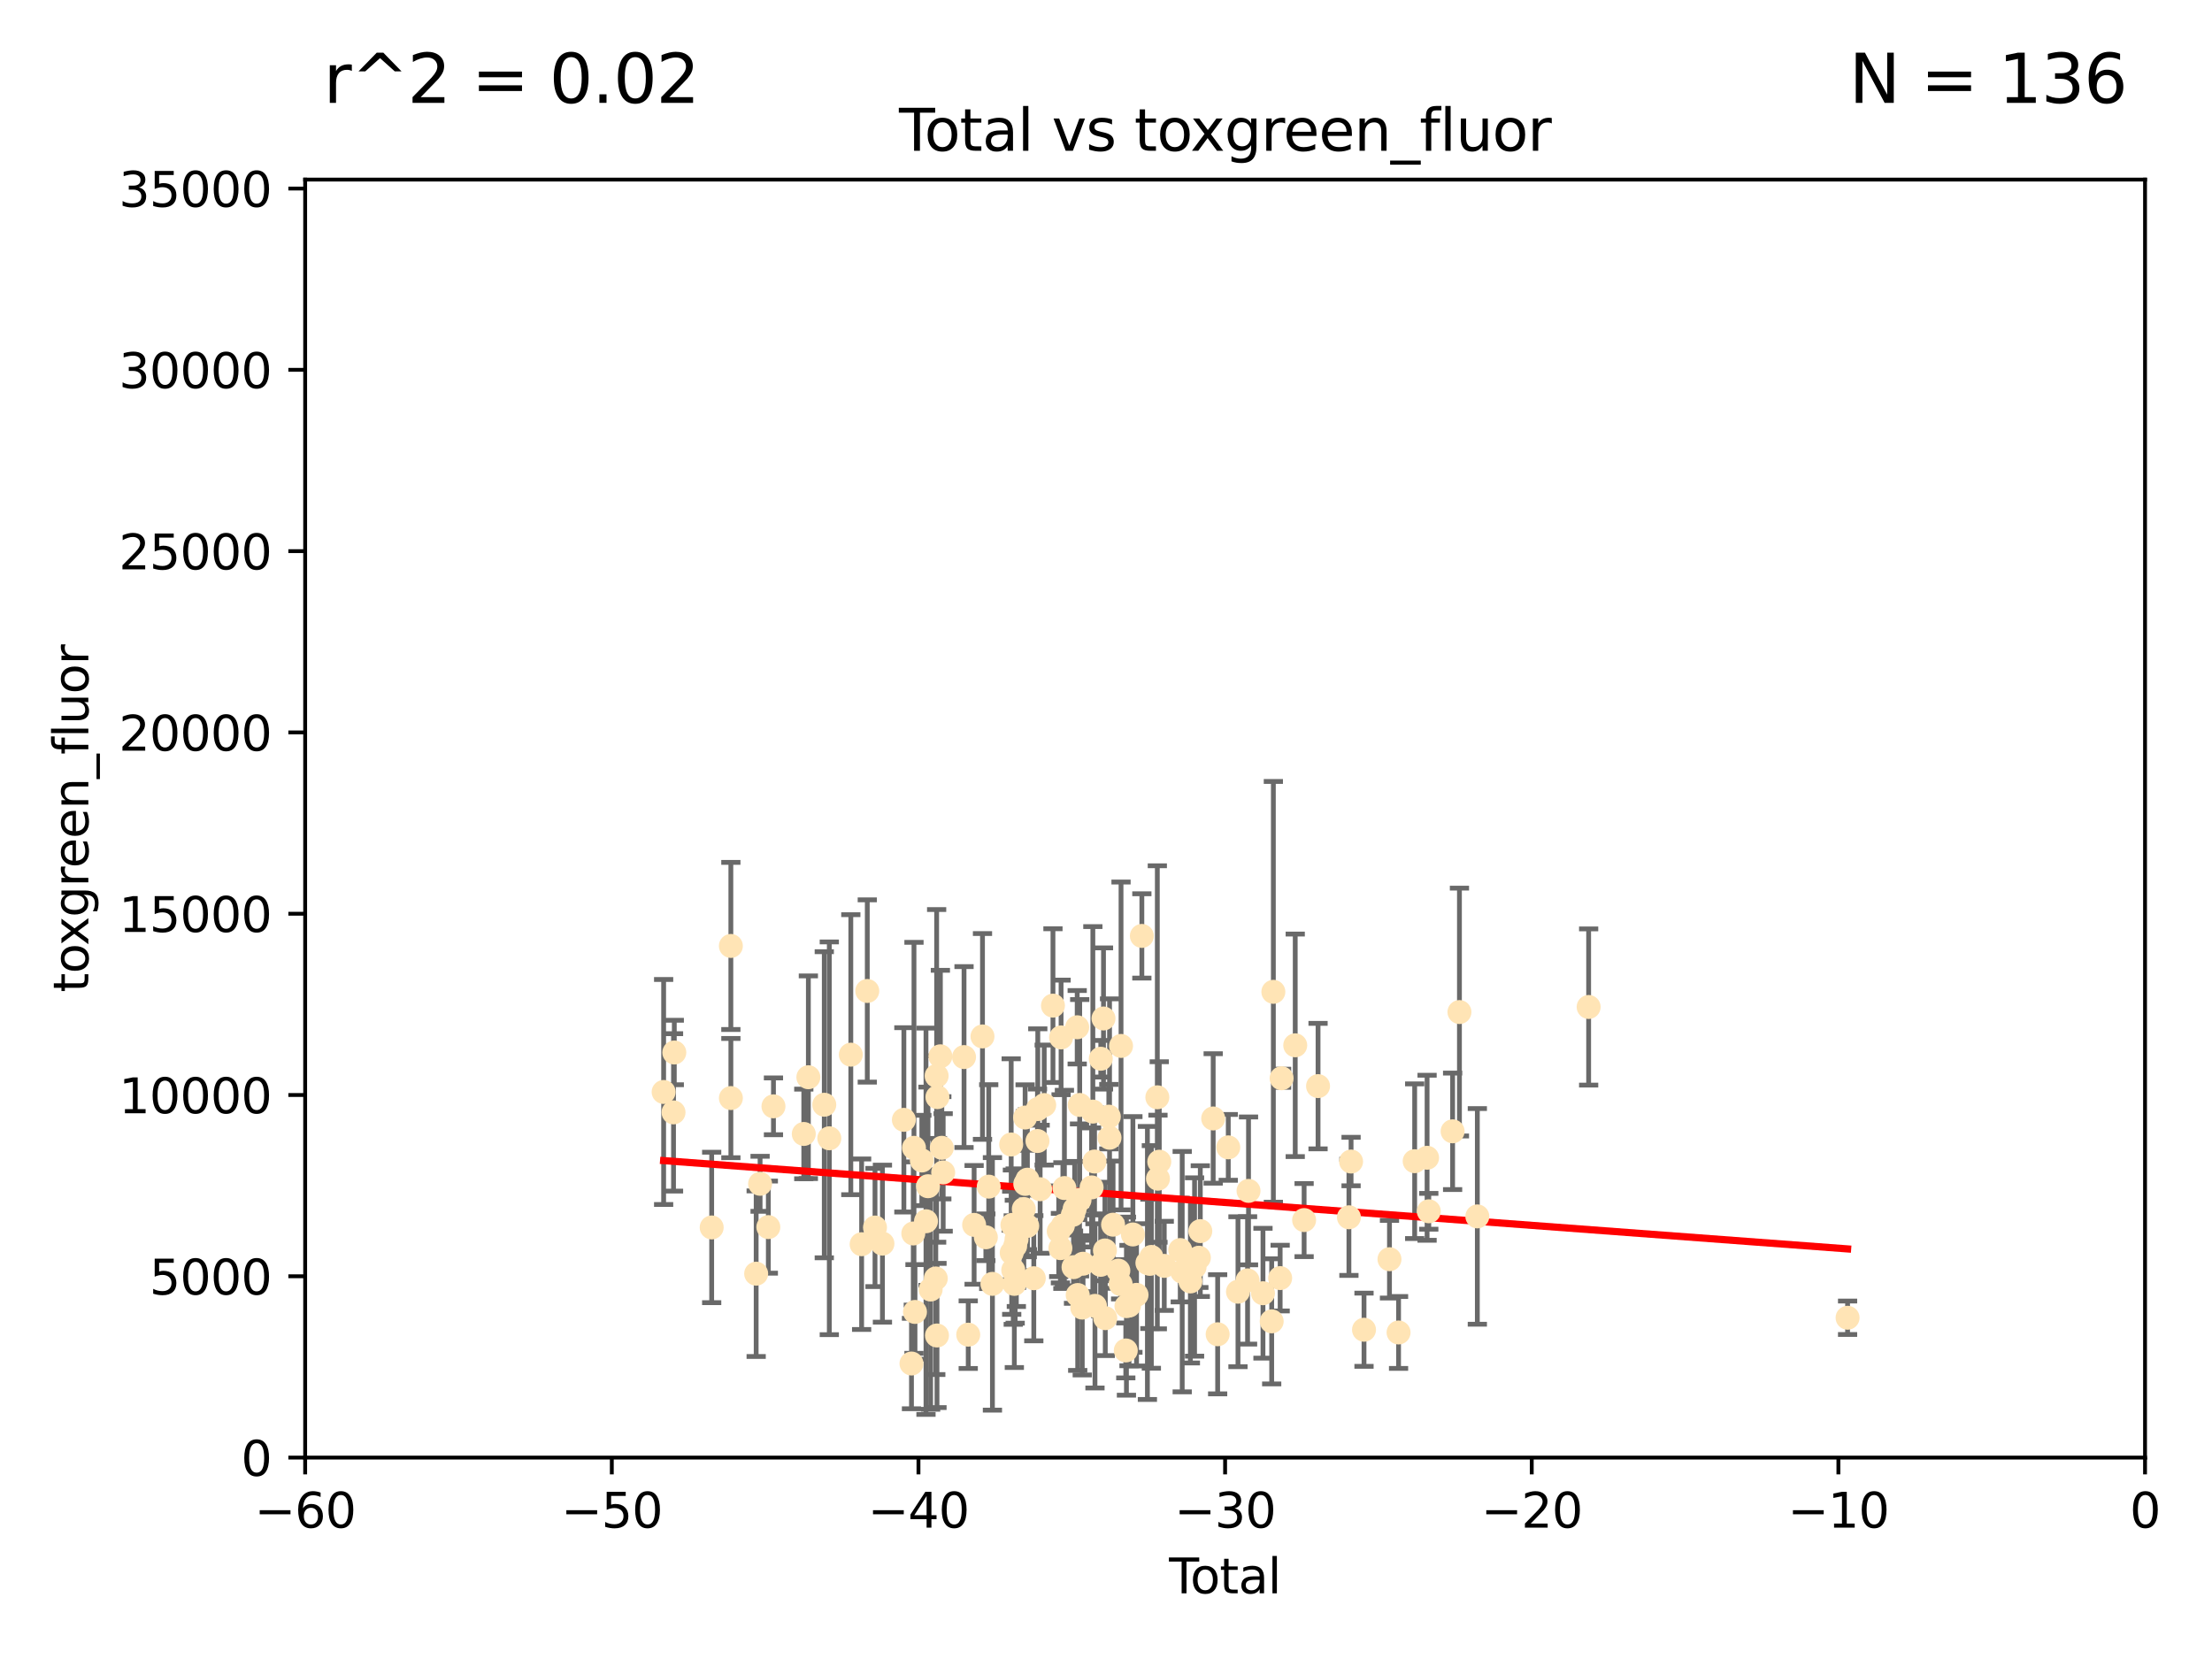 <?xml version="1.0" encoding="utf-8" standalone="no"?>
<!DOCTYPE svg PUBLIC "-//W3C//DTD SVG 1.1//EN"
  "http://www.w3.org/Graphics/SVG/1.1/DTD/svg11.dtd">
<svg xmlns:xlink="http://www.w3.org/1999/xlink" width="460.8pt" height="345.6pt" viewBox="0 0 460.8 345.6" xmlns="http://www.w3.org/2000/svg" version="1.1">
 <defs>
  <style type="text/css">*{stroke-linejoin: round; stroke-linecap: butt}</style>
 </defs>
 <g id="figure_1">
  <g id="patch_1">
   <path d="M 0 345.6 
L 460.8 345.6 
L 460.8 0 
L 0 0 
z
" style="fill: #ffffff"/>
  </g>
  <g id="axes_1">
   <g id="patch_2">
    <path d="M 63.571 303.64 
L 446.85 303.64 
L 446.85 37.411 
L 63.571 37.411 
z
" style="fill: #ffffff"/>
   </g>
   <g id="PathCollection_1">
    <defs>
     <path id="maf93c99435" d="M 0 1.118 
C 0.297 1.118 0.581 1 0.791 0.791 
C 1 0.581 1.118 0.297 1.118 0 
C 1.118 -0.297 1 -0.581 0.791 -0.791 
C 0.581 -1 0.297 -1.118 0 -1.118 
C -0.297 -1.118 -0.581 -1 -0.791 -0.791 
C -1 -0.581 -1.118 -0.297 -1.118 0 
C -1.118 0.297 -1 0.581 -0.791 0.791 
C -0.581 1 -0.297 1.118 0 1.118 
z
" style="stroke: #ffe4b5"/>
    </defs>
    <g clip-path="url(#p3e63284827)">
     <use xlink:href="#maf93c99435" x="138.247" y="227.477" style="fill: #ffe4b5; stroke: #ffe4b5"/>
     <use xlink:href="#maf93c99435" x="140.308" y="231.729" style="fill: #ffe4b5; stroke: #ffe4b5"/>
     <use xlink:href="#maf93c99435" x="140.47" y="219.254" style="fill: #ffe4b5; stroke: #ffe4b5"/>
     <use xlink:href="#maf93c99435" x="148.256" y="255.699" style="fill: #ffe4b5; stroke: #ffe4b5"/>
     <use xlink:href="#maf93c99435" x="152.252" y="197.057" style="fill: #ffe4b5; stroke: #ffe4b5"/>
     <use xlink:href="#maf93c99435" x="152.255" y="228.748" style="fill: #ffe4b5; stroke: #ffe4b5"/>
     <use xlink:href="#maf93c99435" x="157.523" y="265.33" style="fill: #ffe4b5; stroke: #ffe4b5"/>
     <use xlink:href="#maf93c99435" x="158.341" y="246.606" style="fill: #ffe4b5; stroke: #ffe4b5"/>
     <use xlink:href="#maf93c99435" x="160.058" y="255.629" style="fill: #ffe4b5; stroke: #ffe4b5"/>
     <use xlink:href="#maf93c99435" x="161.127" y="230.468" style="fill: #ffe4b5; stroke: #ffe4b5"/>
     <use xlink:href="#maf93c99435" x="167.443" y="236.222" style="fill: #ffe4b5; stroke: #ffe4b5"/>
     <use xlink:href="#maf93c99435" x="168.397" y="224.406" style="fill: #ffe4b5; stroke: #ffe4b5"/>
     <use xlink:href="#maf93c99435" x="171.713" y="230.137" style="fill: #ffe4b5; stroke: #ffe4b5"/>
     <use xlink:href="#maf93c99435" x="172.759" y="237.127" style="fill: #ffe4b5; stroke: #ffe4b5"/>
     <use xlink:href="#maf93c99435" x="177.242" y="219.707" style="fill: #ffe4b5; stroke: #ffe4b5"/>
     <use xlink:href="#maf93c99435" x="179.493" y="259.195" style="fill: #ffe4b5; stroke: #ffe4b5"/>
     <use xlink:href="#maf93c99435" x="180.671" y="206.44" style="fill: #ffe4b5; stroke: #ffe4b5"/>
     <use xlink:href="#maf93c99435" x="182.28" y="255.712" style="fill: #ffe4b5; stroke: #ffe4b5"/>
     <use xlink:href="#maf93c99435" x="183.828" y="259.073" style="fill: #ffe4b5; stroke: #ffe4b5"/>
     <use xlink:href="#maf93c99435" x="188.294" y="233.283" style="fill: #ffe4b5; stroke: #ffe4b5"/>
     <use xlink:href="#maf93c99435" x="189.878" y="284.049" style="fill: #ffe4b5; stroke: #ffe4b5"/>
     <use xlink:href="#maf93c99435" x="190.256" y="256.955" style="fill: #ffe4b5; stroke: #ffe4b5"/>
     <use xlink:href="#maf93c99435" x="190.399" y="239.109" style="fill: #ffe4b5; stroke: #ffe4b5"/>
     <use xlink:href="#maf93c99435" x="190.61" y="273.299" style="fill: #ffe4b5; stroke: #ffe4b5"/>
     <use xlink:href="#maf93c99435" x="192.035" y="241.747" style="fill: #ffe4b5; stroke: #ffe4b5"/>
     <use xlink:href="#maf93c99435" x="192.9" y="254.408" style="fill: #ffe4b5; stroke: #ffe4b5"/>
     <use xlink:href="#maf93c99435" x="193.321" y="247.113" style="fill: #ffe4b5; stroke: #ffe4b5"/>
     <use xlink:href="#maf93c99435" x="193.868" y="268.629" style="fill: #ffe4b5; stroke: #ffe4b5"/>
     <use xlink:href="#maf93c99435" x="194.941" y="266.328" style="fill: #ffe4b5; stroke: #ffe4b5"/>
     <use xlink:href="#maf93c99435" x="195.119" y="224.125" style="fill: #ffe4b5; stroke: #ffe4b5"/>
     <use xlink:href="#maf93c99435" x="195.192" y="278.206" style="fill: #ffe4b5; stroke: #ffe4b5"/>
     <use xlink:href="#maf93c99435" x="195.284" y="228.551" style="fill: #ffe4b5; stroke: #ffe4b5"/>
     <use xlink:href="#maf93c99435" x="195.898" y="220.046" style="fill: #ffe4b5; stroke: #ffe4b5"/>
     <use xlink:href="#maf93c99435" x="196.198" y="239.106" style="fill: #ffe4b5; stroke: #ffe4b5"/>
     <use xlink:href="#maf93c99435" x="196.482" y="244.236" style="fill: #ffe4b5; stroke: #ffe4b5"/>
     <use xlink:href="#maf93c99435" x="200.825" y="220.205" style="fill: #ffe4b5; stroke: #ffe4b5"/>
     <use xlink:href="#maf93c99435" x="201.701" y="278.036" style="fill: #ffe4b5; stroke: #ffe4b5"/>
     <use xlink:href="#maf93c99435" x="202.927" y="255.164" style="fill: #ffe4b5; stroke: #ffe4b5"/>
     <use xlink:href="#maf93c99435" x="204.671" y="215.909" style="fill: #ffe4b5; stroke: #ffe4b5"/>
     <use xlink:href="#maf93c99435" x="205.37" y="257.746" style="fill: #ffe4b5; stroke: #ffe4b5"/>
     <use xlink:href="#maf93c99435" x="205.97" y="247.2" style="fill: #ffe4b5; stroke: #ffe4b5"/>
     <use xlink:href="#maf93c99435" x="206.742" y="267.453" style="fill: #ffe4b5; stroke: #ffe4b5"/>
     <use xlink:href="#maf93c99435" x="210.649" y="238.421" style="fill: #ffe4b5; stroke: #ffe4b5"/>
     <use xlink:href="#maf93c99435" x="210.758" y="260.979" style="fill: #ffe4b5; stroke: #ffe4b5"/>
     <use xlink:href="#maf93c99435" x="210.905" y="255.162" style="fill: #ffe4b5; stroke: #ffe4b5"/>
     <use xlink:href="#maf93c99435" x="211.079" y="264.575" style="fill: #ffe4b5; stroke: #ffe4b5"/>
     <use xlink:href="#maf93c99435" x="211.305" y="267.458" style="fill: #ffe4b5; stroke: #ffe4b5"/>
     <use xlink:href="#maf93c99435" x="211.477" y="259.567" style="fill: #ffe4b5; stroke: #ffe4b5"/>
     <use xlink:href="#maf93c99435" x="211.723" y="266.596" style="fill: #ffe4b5; stroke: #ffe4b5"/>
     <use xlink:href="#maf93c99435" x="211.76" y="258.155" style="fill: #ffe4b5; stroke: #ffe4b5"/>
     <use xlink:href="#maf93c99435" x="213.277" y="251.866" style="fill: #ffe4b5; stroke: #ffe4b5"/>
     <use xlink:href="#maf93c99435" x="213.55" y="232.802" style="fill: #ffe4b5; stroke: #ffe4b5"/>
     <use xlink:href="#maf93c99435" x="213.583" y="246.623" style="fill: #ffe4b5; stroke: #ffe4b5"/>
     <use xlink:href="#maf93c99435" x="213.992" y="255.382" style="fill: #ffe4b5; stroke: #ffe4b5"/>
     <use xlink:href="#maf93c99435" x="214.027" y="245.75" style="fill: #ffe4b5; stroke: #ffe4b5"/>
     <use xlink:href="#maf93c99435" x="215.359" y="266.279" style="fill: #ffe4b5; stroke: #ffe4b5"/>
     <use xlink:href="#maf93c99435" x="216.126" y="237.694" style="fill: #ffe4b5; stroke: #ffe4b5"/>
     <use xlink:href="#maf93c99435" x="216.19" y="231.039" style="fill: #ffe4b5; stroke: #ffe4b5"/>
     <use xlink:href="#maf93c99435" x="216.682" y="247.736" style="fill: #ffe4b5; stroke: #ffe4b5"/>
     <use xlink:href="#maf93c99435" x="217.529" y="230.204" style="fill: #ffe4b5; stroke: #ffe4b5"/>
     <use xlink:href="#maf93c99435" x="219.351" y="209.489" style="fill: #ffe4b5; stroke: #ffe4b5"/>
     <use xlink:href="#maf93c99435" x="220.553" y="256.494" style="fill: #ffe4b5; stroke: #ffe4b5"/>
     <use xlink:href="#maf93c99435" x="220.903" y="260.01" style="fill: #ffe4b5; stroke: #ffe4b5"/>
     <use xlink:href="#maf93c99435" x="221.043" y="216.114" style="fill: #ffe4b5; stroke: #ffe4b5"/>
     <use xlink:href="#maf93c99435" x="221.42" y="255.31" style="fill: #ffe4b5; stroke: #ffe4b5"/>
     <use xlink:href="#maf93c99435" x="221.736" y="247.49" style="fill: #ffe4b5; stroke: #ffe4b5"/>
     <use xlink:href="#maf93c99435" x="223.492" y="253.07" style="fill: #ffe4b5; stroke: #ffe4b5"/>
     <use xlink:href="#maf93c99435" x="223.633" y="263.972" style="fill: #ffe4b5; stroke: #ffe4b5"/>
     <use xlink:href="#maf93c99435" x="223.87" y="251.842" style="fill: #ffe4b5; stroke: #ffe4b5"/>
     <use xlink:href="#maf93c99435" x="224.401" y="213.998" style="fill: #ffe4b5; stroke: #ffe4b5"/>
     <use xlink:href="#maf93c99435" x="224.506" y="269.775" style="fill: #ffe4b5; stroke: #ffe4b5"/>
     <use xlink:href="#maf93c99435" x="224.884" y="249.97" style="fill: #ffe4b5; stroke: #ffe4b5"/>
     <use xlink:href="#maf93c99435" x="224.923" y="230.181" style="fill: #ffe4b5; stroke: #ffe4b5"/>
     <use xlink:href="#maf93c99435" x="225.453" y="272.395" style="fill: #ffe4b5; stroke: #ffe4b5"/>
     <use xlink:href="#maf93c99435" x="225.62" y="263.256" style="fill: #ffe4b5; stroke: #ffe4b5"/>
     <use xlink:href="#maf93c99435" x="227.403" y="247.358" style="fill: #ffe4b5; stroke: #ffe4b5"/>
     <use xlink:href="#maf93c99435" x="227.661" y="231.566" style="fill: #ffe4b5; stroke: #ffe4b5"/>
     <use xlink:href="#maf93c99435" x="228.013" y="241.969" style="fill: #ffe4b5; stroke: #ffe4b5"/>
     <use xlink:href="#maf93c99435" x="228.103" y="272.038" style="fill: #ffe4b5; stroke: #ffe4b5"/>
     <use xlink:href="#maf93c99435" x="229.284" y="263.488" style="fill: #ffe4b5; stroke: #ffe4b5"/>
     <use xlink:href="#maf93c99435" x="229.313" y="220.555" style="fill: #ffe4b5; stroke: #ffe4b5"/>
     <use xlink:href="#maf93c99435" x="229.879" y="212.169" style="fill: #ffe4b5; stroke: #ffe4b5"/>
     <use xlink:href="#maf93c99435" x="230.177" y="260.493" style="fill: #ffe4b5; stroke: #ffe4b5"/>
     <use xlink:href="#maf93c99435" x="230.249" y="274.597" style="fill: #ffe4b5; stroke: #ffe4b5"/>
     <use xlink:href="#maf93c99435" x="230.986" y="232.618" style="fill: #ffe4b5; stroke: #ffe4b5"/>
     <use xlink:href="#maf93c99435" x="231.138" y="237.01" style="fill: #ffe4b5; stroke: #ffe4b5"/>
     <use xlink:href="#maf93c99435" x="231.873" y="255.125" style="fill: #ffe4b5; stroke: #ffe4b5"/>
     <use xlink:href="#maf93c99435" x="232.973" y="264.696" style="fill: #ffe4b5; stroke: #ffe4b5"/>
     <use xlink:href="#maf93c99435" x="233.447" y="267.501" style="fill: #ffe4b5; stroke: #ffe4b5"/>
     <use xlink:href="#maf93c99435" x="233.532" y="217.888" style="fill: #ffe4b5; stroke: #ffe4b5"/>
     <use xlink:href="#maf93c99435" x="234.522" y="281.323" style="fill: #ffe4b5; stroke: #ffe4b5"/>
     <use xlink:href="#maf93c99435" x="234.657" y="272.09" style="fill: #ffe4b5; stroke: #ffe4b5"/>
     <use xlink:href="#maf93c99435" x="235.197" y="271.972" style="fill: #ffe4b5; stroke: #ffe4b5"/>
     <use xlink:href="#maf93c99435" x="236.004" y="257.16" style="fill: #ffe4b5; stroke: #ffe4b5"/>
     <use xlink:href="#maf93c99435" x="236.762" y="269.741" style="fill: #ffe4b5; stroke: #ffe4b5"/>
     <use xlink:href="#maf93c99435" x="237.87" y="194.969" style="fill: #ffe4b5; stroke: #ffe4b5"/>
     <use xlink:href="#maf93c99435" x="239.026" y="263.095" style="fill: #ffe4b5; stroke: #ffe4b5"/>
     <use xlink:href="#maf93c99435" x="239.541" y="263.286" style="fill: #ffe4b5; stroke: #ffe4b5"/>
     <use xlink:href="#maf93c99435" x="239.849" y="261.842" style="fill: #ffe4b5; stroke: #ffe4b5"/>
     <use xlink:href="#maf93c99435" x="241.093" y="228.587" style="fill: #ffe4b5; stroke: #ffe4b5"/>
     <use xlink:href="#maf93c99435" x="241.227" y="245.544" style="fill: #ffe4b5; stroke: #ffe4b5"/>
     <use xlink:href="#maf93c99435" x="241.499" y="242.001" style="fill: #ffe4b5; stroke: #ffe4b5"/>
     <use xlink:href="#maf93c99435" x="242.537" y="263.706" style="fill: #ffe4b5; stroke: #ffe4b5"/>
     <use xlink:href="#maf93c99435" x="245.868" y="260.409" style="fill: #ffe4b5; stroke: #ffe4b5"/>
     <use xlink:href="#maf93c99435" x="246.276" y="264.911" style="fill: #ffe4b5; stroke: #ffe4b5"/>
     <use xlink:href="#maf93c99435" x="247.979" y="266.947" style="fill: #ffe4b5; stroke: #ffe4b5"/>
     <use xlink:href="#maf93c99435" x="248.85" y="263.938" style="fill: #ffe4b5; stroke: #ffe4b5"/>
     <use xlink:href="#maf93c99435" x="249.748" y="262.005" style="fill: #ffe4b5; stroke: #ffe4b5"/>
     <use xlink:href="#maf93c99435" x="250.045" y="256.462" style="fill: #ffe4b5; stroke: #ffe4b5"/>
     <use xlink:href="#maf93c99435" x="252.729" y="232.996" style="fill: #ffe4b5; stroke: #ffe4b5"/>
     <use xlink:href="#maf93c99435" x="253.659" y="277.953" style="fill: #ffe4b5; stroke: #ffe4b5"/>
     <use xlink:href="#maf93c99435" x="255.871" y="239.016" style="fill: #ffe4b5; stroke: #ffe4b5"/>
     <use xlink:href="#maf93c99435" x="257.894" y="269.089" style="fill: #ffe4b5; stroke: #ffe4b5"/>
     <use xlink:href="#maf93c99435" x="259.892" y="266.727" style="fill: #ffe4b5; stroke: #ffe4b5"/>
     <use xlink:href="#maf93c99435" x="260.091" y="248.084" style="fill: #ffe4b5; stroke: #ffe4b5"/>
     <use xlink:href="#maf93c99435" x="263.101" y="269.405" style="fill: #ffe4b5; stroke: #ffe4b5"/>
     <use xlink:href="#maf93c99435" x="264.916" y="275.261" style="fill: #ffe4b5; stroke: #ffe4b5"/>
     <use xlink:href="#maf93c99435" x="265.264" y="206.615" style="fill: #ffe4b5; stroke: #ffe4b5"/>
     <use xlink:href="#maf93c99435" x="266.68" y="266.249" style="fill: #ffe4b5; stroke: #ffe4b5"/>
     <use xlink:href="#maf93c99435" x="266.98" y="224.621" style="fill: #ffe4b5; stroke: #ffe4b5"/>
     <use xlink:href="#maf93c99435" x="269.821" y="217.758" style="fill: #ffe4b5; stroke: #ffe4b5"/>
     <use xlink:href="#maf93c99435" x="271.671" y="254.163" style="fill: #ffe4b5; stroke: #ffe4b5"/>
     <use xlink:href="#maf93c99435" x="274.574" y="226.256" style="fill: #ffe4b5; stroke: #ffe4b5"/>
     <use xlink:href="#maf93c99435" x="281.005" y="253.584" style="fill: #ffe4b5; stroke: #ffe4b5"/>
     <use xlink:href="#maf93c99435" x="281.454" y="241.969" style="fill: #ffe4b5; stroke: #ffe4b5"/>
     <use xlink:href="#maf93c99435" x="284.148" y="277.009" style="fill: #ffe4b5; stroke: #ffe4b5"/>
     <use xlink:href="#maf93c99435" x="289.454" y="262.316" style="fill: #ffe4b5; stroke: #ffe4b5"/>
     <use xlink:href="#maf93c99435" x="291.346" y="277.579" style="fill: #ffe4b5; stroke: #ffe4b5"/>
     <use xlink:href="#maf93c99435" x="294.702" y="241.9" style="fill: #ffe4b5; stroke: #ffe4b5"/>
     <use xlink:href="#maf93c99435" x="297.288" y="241.183" style="fill: #ffe4b5; stroke: #ffe4b5"/>
     <use xlink:href="#maf93c99435" x="297.644" y="252.334" style="fill: #ffe4b5; stroke: #ffe4b5"/>
     <use xlink:href="#maf93c99435" x="302.606" y="235.674" style="fill: #ffe4b5; stroke: #ffe4b5"/>
     <use xlink:href="#maf93c99435" x="304.029" y="210.827" style="fill: #ffe4b5; stroke: #ffe4b5"/>
     <use xlink:href="#maf93c99435" x="307.757" y="253.399" style="fill: #ffe4b5; stroke: #ffe4b5"/>
     <use xlink:href="#maf93c99435" x="330.944" y="209.772" style="fill: #ffe4b5; stroke: #ffe4b5"/>
     <use xlink:href="#maf93c99435" x="384.885" y="274.511" style="fill: #ffe4b5; stroke: #ffe4b5"/>
    </g>
   </g>
   <g id="matplotlib.axis_1">
    <g id="xtick_1">
     <g id="line2d_1">
      <defs>
       <path id="mbb0046f622" d="M 0 0 
L 0 3.5 
" style="stroke: #000000; stroke-width: 0.8"/>
      </defs>
      <g>
       <use xlink:href="#mbb0046f622" x="63.571" y="303.64" style="stroke: #000000; stroke-width: 0.8"/>
      </g>
     </g>
     <g id="text_1">
      <!-- −60 -->
      <g transform="translate(53.019 318.238)scale(0.1 -0.1)">
       <defs>
        <path id="DejaVuSans-2212" d="M 678 2272 
L 4684 2272 
L 4684 1741 
L 678 1741 
L 678 2272 
z
" transform="scale(0.016)"/>
        <path id="DejaVuSans-36" d="M 2113 2584 
Q 1688 2584 1439 2293 
Q 1191 2003 1191 1497 
Q 1191 994 1439 701 
Q 1688 409 2113 409 
Q 2538 409 2786 701 
Q 3034 994 3034 1497 
Q 3034 2003 2786 2293 
Q 2538 2584 2113 2584 
z
M 3366 4563 
L 3366 3988 
Q 3128 4100 2886 4159 
Q 2644 4219 2406 4219 
Q 1781 4219 1451 3797 
Q 1122 3375 1075 2522 
Q 1259 2794 1537 2939 
Q 1816 3084 2150 3084 
Q 2853 3084 3261 2657 
Q 3669 2231 3669 1497 
Q 3669 778 3244 343 
Q 2819 -91 2113 -91 
Q 1303 -91 875 529 
Q 447 1150 447 2328 
Q 447 3434 972 4092 
Q 1497 4750 2381 4750 
Q 2619 4750 2861 4703 
Q 3103 4656 3366 4563 
z
" transform="scale(0.016)"/>
        <path id="DejaVuSans-30" d="M 2034 4250 
Q 1547 4250 1301 3770 
Q 1056 3291 1056 2328 
Q 1056 1369 1301 889 
Q 1547 409 2034 409 
Q 2525 409 2770 889 
Q 3016 1369 3016 2328 
Q 3016 3291 2770 3770 
Q 2525 4250 2034 4250 
z
M 2034 4750 
Q 2819 4750 3233 4129 
Q 3647 3509 3647 2328 
Q 3647 1150 3233 529 
Q 2819 -91 2034 -91 
Q 1250 -91 836 529 
Q 422 1150 422 2328 
Q 422 3509 836 4129 
Q 1250 4750 2034 4750 
z
" transform="scale(0.016)"/>
       </defs>
       <use xlink:href="#DejaVuSans-2212"/>
       <use xlink:href="#DejaVuSans-36" x="83.789"/>
       <use xlink:href="#DejaVuSans-30" x="147.412"/>
      </g>
     </g>
    </g>
    <g id="xtick_2">
     <g id="line2d_2">
      <g>
       <use xlink:href="#mbb0046f622" x="127.451" y="303.64" style="stroke: #000000; stroke-width: 0.8"/>
      </g>
     </g>
     <g id="text_2">
      <!-- −50 -->
      <g transform="translate(116.899 318.238)scale(0.1 -0.1)">
       <defs>
        <path id="DejaVuSans-35" d="M 691 4666 
L 3169 4666 
L 3169 4134 
L 1269 4134 
L 1269 2991 
Q 1406 3038 1543 3061 
Q 1681 3084 1819 3084 
Q 2600 3084 3056 2656 
Q 3513 2228 3513 1497 
Q 3513 744 3044 326 
Q 2575 -91 1722 -91 
Q 1428 -91 1123 -41 
Q 819 9 494 109 
L 494 744 
Q 775 591 1075 516 
Q 1375 441 1709 441 
Q 2250 441 2565 725 
Q 2881 1009 2881 1497 
Q 2881 1984 2565 2268 
Q 2250 2553 1709 2553 
Q 1456 2553 1204 2497 
Q 953 2441 691 2322 
L 691 4666 
z
" transform="scale(0.016)"/>
       </defs>
       <use xlink:href="#DejaVuSans-2212"/>
       <use xlink:href="#DejaVuSans-35" x="83.789"/>
       <use xlink:href="#DejaVuSans-30" x="147.412"/>
      </g>
     </g>
    </g>
    <g id="xtick_3">
     <g id="line2d_3">
      <g>
       <use xlink:href="#mbb0046f622" x="191.331" y="303.64" style="stroke: #000000; stroke-width: 0.8"/>
      </g>
     </g>
     <g id="text_3">
      <!-- −40 -->
      <g transform="translate(180.778 318.238)scale(0.1 -0.1)">
       <defs>
        <path id="DejaVuSans-34" d="M 2419 4116 
L 825 1625 
L 2419 1625 
L 2419 4116 
z
M 2253 4666 
L 3047 4666 
L 3047 1625 
L 3713 1625 
L 3713 1100 
L 3047 1100 
L 3047 0 
L 2419 0 
L 2419 1100 
L 313 1100 
L 313 1709 
L 2253 4666 
z
" transform="scale(0.016)"/>
       </defs>
       <use xlink:href="#DejaVuSans-2212"/>
       <use xlink:href="#DejaVuSans-34" x="83.789"/>
       <use xlink:href="#DejaVuSans-30" x="147.412"/>
      </g>
     </g>
    </g>
    <g id="xtick_4">
     <g id="line2d_4">
      <g>
       <use xlink:href="#mbb0046f622" x="255.211" y="303.64" style="stroke: #000000; stroke-width: 0.8"/>
      </g>
     </g>
     <g id="text_4">
      <!-- −30 -->
      <g transform="translate(244.658 318.238)scale(0.1 -0.1)">
       <defs>
        <path id="DejaVuSans-33" d="M 2597 2516 
Q 3050 2419 3304 2112 
Q 3559 1806 3559 1356 
Q 3559 666 3084 287 
Q 2609 -91 1734 -91 
Q 1441 -91 1130 -33 
Q 819 25 488 141 
L 488 750 
Q 750 597 1062 519 
Q 1375 441 1716 441 
Q 2309 441 2620 675 
Q 2931 909 2931 1356 
Q 2931 1769 2642 2001 
Q 2353 2234 1838 2234 
L 1294 2234 
L 1294 2753 
L 1863 2753 
Q 2328 2753 2575 2939 
Q 2822 3125 2822 3475 
Q 2822 3834 2567 4026 
Q 2313 4219 1838 4219 
Q 1578 4219 1281 4162 
Q 984 4106 628 3988 
L 628 4550 
Q 988 4650 1302 4700 
Q 1616 4750 1894 4750 
Q 2613 4750 3031 4423 
Q 3450 4097 3450 3541 
Q 3450 3153 3228 2886 
Q 3006 2619 2597 2516 
z
" transform="scale(0.016)"/>
       </defs>
       <use xlink:href="#DejaVuSans-2212"/>
       <use xlink:href="#DejaVuSans-33" x="83.789"/>
       <use xlink:href="#DejaVuSans-30" x="147.412"/>
      </g>
     </g>
    </g>
    <g id="xtick_5">
     <g id="line2d_5">
      <g>
       <use xlink:href="#mbb0046f622" x="319.09" y="303.64" style="stroke: #000000; stroke-width: 0.8"/>
      </g>
     </g>
     <g id="text_5">
      <!-- −20 -->
      <g transform="translate(308.538 318.238)scale(0.1 -0.1)">
       <defs>
        <path id="DejaVuSans-32" d="M 1228 531 
L 3431 531 
L 3431 0 
L 469 0 
L 469 531 
Q 828 903 1448 1529 
Q 2069 2156 2228 2338 
Q 2531 2678 2651 2914 
Q 2772 3150 2772 3378 
Q 2772 3750 2511 3984 
Q 2250 4219 1831 4219 
Q 1534 4219 1204 4116 
Q 875 4013 500 3803 
L 500 4441 
Q 881 4594 1212 4672 
Q 1544 4750 1819 4750 
Q 2544 4750 2975 4387 
Q 3406 4025 3406 3419 
Q 3406 3131 3298 2873 
Q 3191 2616 2906 2266 
Q 2828 2175 2409 1742 
Q 1991 1309 1228 531 
z
" transform="scale(0.016)"/>
       </defs>
       <use xlink:href="#DejaVuSans-2212"/>
       <use xlink:href="#DejaVuSans-32" x="83.789"/>
       <use xlink:href="#DejaVuSans-30" x="147.412"/>
      </g>
     </g>
    </g>
    <g id="xtick_6">
     <g id="line2d_6">
      <g>
       <use xlink:href="#mbb0046f622" x="382.97" y="303.64" style="stroke: #000000; stroke-width: 0.8"/>
      </g>
     </g>
     <g id="text_6">
      <!-- −10 -->
      <g transform="translate(372.418 318.238)scale(0.1 -0.1)">
       <defs>
        <path id="DejaVuSans-31" d="M 794 531 
L 1825 531 
L 1825 4091 
L 703 3866 
L 703 4441 
L 1819 4666 
L 2450 4666 
L 2450 531 
L 3481 531 
L 3481 0 
L 794 0 
L 794 531 
z
" transform="scale(0.016)"/>
       </defs>
       <use xlink:href="#DejaVuSans-2212"/>
       <use xlink:href="#DejaVuSans-31" x="83.789"/>
       <use xlink:href="#DejaVuSans-30" x="147.412"/>
      </g>
     </g>
    </g>
    <g id="xtick_7">
     <g id="line2d_7">
      <g>
       <use xlink:href="#mbb0046f622" x="446.85" y="303.64" style="stroke: #000000; stroke-width: 0.8"/>
      </g>
     </g>
     <g id="text_7">
      <!-- 0 -->
      <g transform="translate(443.669 318.238)scale(0.1 -0.1)">
       <use xlink:href="#DejaVuSans-30"/>
      </g>
     </g>
    </g>
    <g id="text_8">
     <!-- Total -->
     <g transform="translate(243.534 331.917)scale(0.1 -0.1)">
      <defs>
       <path id="DejaVuSans-54" d="M -19 4666 
L 3928 4666 
L 3928 4134 
L 2272 4134 
L 2272 0 
L 1638 0 
L 1638 4134 
L -19 4134 
L -19 4666 
z
" transform="scale(0.016)"/>
       <path id="DejaVuSans-6f" d="M 1959 3097 
Q 1497 3097 1228 2736 
Q 959 2375 959 1747 
Q 959 1119 1226 758 
Q 1494 397 1959 397 
Q 2419 397 2687 759 
Q 2956 1122 2956 1747 
Q 2956 2369 2687 2733 
Q 2419 3097 1959 3097 
z
M 1959 3584 
Q 2709 3584 3137 3096 
Q 3566 2609 3566 1747 
Q 3566 888 3137 398 
Q 2709 -91 1959 -91 
Q 1206 -91 779 398 
Q 353 888 353 1747 
Q 353 2609 779 3096 
Q 1206 3584 1959 3584 
z
" transform="scale(0.016)"/>
       <path id="DejaVuSans-74" d="M 1172 4494 
L 1172 3500 
L 2356 3500 
L 2356 3053 
L 1172 3053 
L 1172 1153 
Q 1172 725 1289 603 
Q 1406 481 1766 481 
L 2356 481 
L 2356 0 
L 1766 0 
Q 1100 0 847 248 
Q 594 497 594 1153 
L 594 3053 
L 172 3053 
L 172 3500 
L 594 3500 
L 594 4494 
L 1172 4494 
z
" transform="scale(0.016)"/>
       <path id="DejaVuSans-61" d="M 2194 1759 
Q 1497 1759 1228 1600 
Q 959 1441 959 1056 
Q 959 750 1161 570 
Q 1363 391 1709 391 
Q 2188 391 2477 730 
Q 2766 1069 2766 1631 
L 2766 1759 
L 2194 1759 
z
M 3341 1997 
L 3341 0 
L 2766 0 
L 2766 531 
Q 2569 213 2275 61 
Q 1981 -91 1556 -91 
Q 1019 -91 701 211 
Q 384 513 384 1019 
Q 384 1609 779 1909 
Q 1175 2209 1959 2209 
L 2766 2209 
L 2766 2266 
Q 2766 2663 2505 2880 
Q 2244 3097 1772 3097 
Q 1472 3097 1187 3025 
Q 903 2953 641 2809 
L 641 3341 
Q 956 3463 1253 3523 
Q 1550 3584 1831 3584 
Q 2591 3584 2966 3190 
Q 3341 2797 3341 1997 
z
" transform="scale(0.016)"/>
       <path id="DejaVuSans-6c" d="M 603 4863 
L 1178 4863 
L 1178 0 
L 603 0 
L 603 4863 
z
" transform="scale(0.016)"/>
      </defs>
      <use xlink:href="#DejaVuSans-54"/>
      <use xlink:href="#DejaVuSans-6f" x="44.084"/>
      <use xlink:href="#DejaVuSans-74" x="105.266"/>
      <use xlink:href="#DejaVuSans-61" x="144.475"/>
      <use xlink:href="#DejaVuSans-6c" x="205.754"/>
     </g>
    </g>
   </g>
   <g id="matplotlib.axis_2">
    <g id="ytick_1">
     <g id="line2d_8">
      <defs>
       <path id="m759cd7bede" d="M 0 0 
L -3.5 0 
" style="stroke: #000000; stroke-width: 0.8"/>
      </defs>
      <g>
       <use xlink:href="#m759cd7bede" x="63.571" y="303.64" style="stroke: #000000; stroke-width: 0.8"/>
      </g>
     </g>
     <g id="text_9">
      <!-- 0 -->
      <g transform="translate(50.209 307.439)scale(0.1 -0.1)">
       <use xlink:href="#DejaVuSans-30"/>
      </g>
     </g>
    </g>
    <g id="ytick_2">
     <g id="line2d_9">
      <g>
       <use xlink:href="#m759cd7bede" x="63.571" y="265.874" style="stroke: #000000; stroke-width: 0.8"/>
      </g>
     </g>
     <g id="text_10">
      <!-- 5000 -->
      <g transform="translate(31.121 269.673)scale(0.1 -0.1)">
       <use xlink:href="#DejaVuSans-35"/>
       <use xlink:href="#DejaVuSans-30" x="63.623"/>
       <use xlink:href="#DejaVuSans-30" x="127.246"/>
       <use xlink:href="#DejaVuSans-30" x="190.869"/>
      </g>
     </g>
    </g>
    <g id="ytick_3">
     <g id="line2d_10">
      <g>
       <use xlink:href="#m759cd7bede" x="63.571" y="228.108" style="stroke: #000000; stroke-width: 0.8"/>
      </g>
     </g>
     <g id="text_11">
      <!-- 10000 -->
      <g transform="translate(24.759 231.907)scale(0.1 -0.1)">
       <use xlink:href="#DejaVuSans-31"/>
       <use xlink:href="#DejaVuSans-30" x="63.623"/>
       <use xlink:href="#DejaVuSans-30" x="127.246"/>
       <use xlink:href="#DejaVuSans-30" x="190.869"/>
       <use xlink:href="#DejaVuSans-30" x="254.492"/>
      </g>
     </g>
    </g>
    <g id="ytick_4">
     <g id="line2d_11">
      <g>
       <use xlink:href="#m759cd7bede" x="63.571" y="190.342" style="stroke: #000000; stroke-width: 0.8"/>
      </g>
     </g>
     <g id="text_12">
      <!-- 15000 -->
      <g transform="translate(24.759 194.141)scale(0.1 -0.1)">
       <use xlink:href="#DejaVuSans-31"/>
       <use xlink:href="#DejaVuSans-35" x="63.623"/>
       <use xlink:href="#DejaVuSans-30" x="127.246"/>
       <use xlink:href="#DejaVuSans-30" x="190.869"/>
       <use xlink:href="#DejaVuSans-30" x="254.492"/>
      </g>
     </g>
    </g>
    <g id="ytick_5">
     <g id="line2d_12">
      <g>
       <use xlink:href="#m759cd7bede" x="63.571" y="152.576" style="stroke: #000000; stroke-width: 0.8"/>
      </g>
     </g>
     <g id="text_13">
      <!-- 20000 -->
      <g transform="translate(24.759 156.375)scale(0.1 -0.1)">
       <use xlink:href="#DejaVuSans-32"/>
       <use xlink:href="#DejaVuSans-30" x="63.623"/>
       <use xlink:href="#DejaVuSans-30" x="127.246"/>
       <use xlink:href="#DejaVuSans-30" x="190.869"/>
       <use xlink:href="#DejaVuSans-30" x="254.492"/>
      </g>
     </g>
    </g>
    <g id="ytick_6">
     <g id="line2d_13">
      <g>
       <use xlink:href="#m759cd7bede" x="63.571" y="114.81" style="stroke: #000000; stroke-width: 0.8"/>
      </g>
     </g>
     <g id="text_14">
      <!-- 25000 -->
      <g transform="translate(24.759 118.609)scale(0.1 -0.1)">
       <use xlink:href="#DejaVuSans-32"/>
       <use xlink:href="#DejaVuSans-35" x="63.623"/>
       <use xlink:href="#DejaVuSans-30" x="127.246"/>
       <use xlink:href="#DejaVuSans-30" x="190.869"/>
       <use xlink:href="#DejaVuSans-30" x="254.492"/>
      </g>
     </g>
    </g>
    <g id="ytick_7">
     <g id="line2d_14">
      <g>
       <use xlink:href="#m759cd7bede" x="63.571" y="77.044" style="stroke: #000000; stroke-width: 0.8"/>
      </g>
     </g>
     <g id="text_15">
      <!-- 30000 -->
      <g transform="translate(24.759 80.844)scale(0.1 -0.1)">
       <use xlink:href="#DejaVuSans-33"/>
       <use xlink:href="#DejaVuSans-30" x="63.623"/>
       <use xlink:href="#DejaVuSans-30" x="127.246"/>
       <use xlink:href="#DejaVuSans-30" x="190.869"/>
       <use xlink:href="#DejaVuSans-30" x="254.492"/>
      </g>
     </g>
    </g>
    <g id="ytick_8">
     <g id="line2d_15">
      <g>
       <use xlink:href="#m759cd7bede" x="63.571" y="39.278" style="stroke: #000000; stroke-width: 0.8"/>
      </g>
     </g>
     <g id="text_16">
      <!-- 35000 -->
      <g transform="translate(24.759 43.078)scale(0.1 -0.1)">
       <use xlink:href="#DejaVuSans-33"/>
       <use xlink:href="#DejaVuSans-35" x="63.623"/>
       <use xlink:href="#DejaVuSans-30" x="127.246"/>
       <use xlink:href="#DejaVuSans-30" x="190.869"/>
       <use xlink:href="#DejaVuSans-30" x="254.492"/>
      </g>
     </g>
    </g>
    <g id="text_17">
     <!-- toxgreen_fluor -->
     <g transform="translate(18.401 206.72)rotate(-90)scale(0.1 -0.1)">
      <defs>
       <path id="DejaVuSans-78" d="M 3513 3500 
L 2247 1797 
L 3578 0 
L 2900 0 
L 1881 1375 
L 863 0 
L 184 0 
L 1544 1831 
L 300 3500 
L 978 3500 
L 1906 2253 
L 2834 3500 
L 3513 3500 
z
" transform="scale(0.016)"/>
       <path id="DejaVuSans-67" d="M 2906 1791 
Q 2906 2416 2648 2759 
Q 2391 3103 1925 3103 
Q 1463 3103 1205 2759 
Q 947 2416 947 1791 
Q 947 1169 1205 825 
Q 1463 481 1925 481 
Q 2391 481 2648 825 
Q 2906 1169 2906 1791 
z
M 3481 434 
Q 3481 -459 3084 -895 
Q 2688 -1331 1869 -1331 
Q 1566 -1331 1297 -1286 
Q 1028 -1241 775 -1147 
L 775 -588 
Q 1028 -725 1275 -790 
Q 1522 -856 1778 -856 
Q 2344 -856 2625 -561 
Q 2906 -266 2906 331 
L 2906 616 
Q 2728 306 2450 153 
Q 2172 0 1784 0 
Q 1141 0 747 490 
Q 353 981 353 1791 
Q 353 2603 747 3093 
Q 1141 3584 1784 3584 
Q 2172 3584 2450 3431 
Q 2728 3278 2906 2969 
L 2906 3500 
L 3481 3500 
L 3481 434 
z
" transform="scale(0.016)"/>
       <path id="DejaVuSans-72" d="M 2631 2963 
Q 2534 3019 2420 3045 
Q 2306 3072 2169 3072 
Q 1681 3072 1420 2755 
Q 1159 2438 1159 1844 
L 1159 0 
L 581 0 
L 581 3500 
L 1159 3500 
L 1159 2956 
Q 1341 3275 1631 3429 
Q 1922 3584 2338 3584 
Q 2397 3584 2469 3576 
Q 2541 3569 2628 3553 
L 2631 2963 
z
" transform="scale(0.016)"/>
       <path id="DejaVuSans-65" d="M 3597 1894 
L 3597 1613 
L 953 1613 
Q 991 1019 1311 708 
Q 1631 397 2203 397 
Q 2534 397 2845 478 
Q 3156 559 3463 722 
L 3463 178 
Q 3153 47 2828 -22 
Q 2503 -91 2169 -91 
Q 1331 -91 842 396 
Q 353 884 353 1716 
Q 353 2575 817 3079 
Q 1281 3584 2069 3584 
Q 2775 3584 3186 3129 
Q 3597 2675 3597 1894 
z
M 3022 2063 
Q 3016 2534 2758 2815 
Q 2500 3097 2075 3097 
Q 1594 3097 1305 2825 
Q 1016 2553 972 2059 
L 3022 2063 
z
" transform="scale(0.016)"/>
       <path id="DejaVuSans-6e" d="M 3513 2113 
L 3513 0 
L 2938 0 
L 2938 2094 
Q 2938 2591 2744 2837 
Q 2550 3084 2163 3084 
Q 1697 3084 1428 2787 
Q 1159 2491 1159 1978 
L 1159 0 
L 581 0 
L 581 3500 
L 1159 3500 
L 1159 2956 
Q 1366 3272 1645 3428 
Q 1925 3584 2291 3584 
Q 2894 3584 3203 3211 
Q 3513 2838 3513 2113 
z
" transform="scale(0.016)"/>
       <path id="DejaVuSans-5f" d="M 3263 -1063 
L 3263 -1509 
L -63 -1509 
L -63 -1063 
L 3263 -1063 
z
" transform="scale(0.016)"/>
       <path id="DejaVuSans-66" d="M 2375 4863 
L 2375 4384 
L 1825 4384 
Q 1516 4384 1395 4259 
Q 1275 4134 1275 3809 
L 1275 3500 
L 2222 3500 
L 2222 3053 
L 1275 3053 
L 1275 0 
L 697 0 
L 697 3053 
L 147 3053 
L 147 3500 
L 697 3500 
L 697 3744 
Q 697 4328 969 4595 
Q 1241 4863 1831 4863 
L 2375 4863 
z
" transform="scale(0.016)"/>
       <path id="DejaVuSans-75" d="M 544 1381 
L 544 3500 
L 1119 3500 
L 1119 1403 
Q 1119 906 1312 657 
Q 1506 409 1894 409 
Q 2359 409 2629 706 
Q 2900 1003 2900 1516 
L 2900 3500 
L 3475 3500 
L 3475 0 
L 2900 0 
L 2900 538 
Q 2691 219 2414 64 
Q 2138 -91 1772 -91 
Q 1169 -91 856 284 
Q 544 659 544 1381 
z
M 1991 3584 
L 1991 3584 
z
" transform="scale(0.016)"/>
      </defs>
      <use xlink:href="#DejaVuSans-74"/>
      <use xlink:href="#DejaVuSans-6f" x="39.209"/>
      <use xlink:href="#DejaVuSans-78" x="97.266"/>
      <use xlink:href="#DejaVuSans-67" x="156.445"/>
      <use xlink:href="#DejaVuSans-72" x="219.922"/>
      <use xlink:href="#DejaVuSans-65" x="258.785"/>
      <use xlink:href="#DejaVuSans-65" x="320.309"/>
      <use xlink:href="#DejaVuSans-6e" x="381.832"/>
      <use xlink:href="#DejaVuSans-5f" x="445.211"/>
      <use xlink:href="#DejaVuSans-66" x="495.211"/>
      <use xlink:href="#DejaVuSans-6c" x="530.416"/>
      <use xlink:href="#DejaVuSans-75" x="558.199"/>
      <use xlink:href="#DejaVuSans-6f" x="621.578"/>
      <use xlink:href="#DejaVuSans-72" x="682.76"/>
     </g>
    </g>
   </g>
   <g id="LineCollection_1">
    <path d="M 138.247 250.911 
L 138.247 204.042 
" clip-path="url(#p3e63284827)" style="fill: none; stroke: #696969"/>
    <path d="M 140.308 248.125 
L 140.308 215.333 
" clip-path="url(#p3e63284827)" style="fill: none; stroke: #696969"/>
    <path d="M 140.47 225.971 
L 140.47 212.538 
" clip-path="url(#p3e63284827)" style="fill: none; stroke: #696969"/>
    <path d="M 148.256 271.368 
L 148.256 240.03 
" clip-path="url(#p3e63284827)" style="fill: none; stroke: #696969"/>
    <path d="M 152.252 214.462 
L 152.252 179.651 
" clip-path="url(#p3e63284827)" style="fill: none; stroke: #696969"/>
    <path d="M 152.255 241.167 
L 152.255 216.329 
" clip-path="url(#p3e63284827)" style="fill: none; stroke: #696969"/>
    <path d="M 157.523 282.578 
L 157.523 248.081 
" clip-path="url(#p3e63284827)" style="fill: none; stroke: #696969"/>
    <path d="M 158.341 252.338 
L 158.341 240.875 
" clip-path="url(#p3e63284827)" style="fill: none; stroke: #696969"/>
    <path d="M 160.058 265.223 
L 160.058 246.034 
" clip-path="url(#p3e63284827)" style="fill: none; stroke: #696969"/>
    <path d="M 161.127 236.385 
L 161.127 224.551 
" clip-path="url(#p3e63284827)" style="fill: none; stroke: #696969"/>
    <path d="M 167.443 245.56 
L 167.443 226.884 
" clip-path="url(#p3e63284827)" style="fill: none; stroke: #696969"/>
    <path d="M 168.397 245.517 
L 168.397 203.295 
" clip-path="url(#p3e63284827)" style="fill: none; stroke: #696969"/>
    <path d="M 171.713 262.02 
L 171.713 198.255 
" clip-path="url(#p3e63284827)" style="fill: none; stroke: #696969"/>
    <path d="M 172.759 278.037 
L 172.759 196.218 
" clip-path="url(#p3e63284827)" style="fill: none; stroke: #696969"/>
    <path d="M 177.242 248.871 
L 177.242 190.543 
" clip-path="url(#p3e63284827)" style="fill: none; stroke: #696969"/>
    <path d="M 179.493 276.954 
L 179.493 241.436 
" clip-path="url(#p3e63284827)" style="fill: none; stroke: #696969"/>
    <path d="M 180.671 225.425 
L 180.671 187.454 
" clip-path="url(#p3e63284827)" style="fill: none; stroke: #696969"/>
    <path d="M 182.28 268.022 
L 182.28 243.402 
" clip-path="url(#p3e63284827)" style="fill: none; stroke: #696969"/>
    <path d="M 183.828 275.427 
L 183.828 242.719 
" clip-path="url(#p3e63284827)" style="fill: none; stroke: #696969"/>
    <path d="M 188.294 252.481 
L 188.294 214.086 
" clip-path="url(#p3e63284827)" style="fill: none; stroke: #696969"/>
    <path d="M 189.878 293.464 
L 189.878 274.634 
" clip-path="url(#p3e63284827)" style="fill: none; stroke: #696969"/>
    <path d="M 190.256 271.865 
L 190.256 242.045 
" clip-path="url(#p3e63284827)" style="fill: none; stroke: #696969"/>
    <path d="M 190.399 281.914 
L 190.399 196.305 
" clip-path="url(#p3e63284827)" style="fill: none; stroke: #696969"/>
    <path d="M 190.61 283.157 
L 190.61 263.441 
" clip-path="url(#p3e63284827)" style="fill: none; stroke: #696969"/>
    <path d="M 192.035 251.156 
L 192.035 232.338 
" clip-path="url(#p3e63284827)" style="fill: none; stroke: #696969"/>
    <path d="M 192.9 294.644 
L 192.9 214.172 
" clip-path="url(#p3e63284827)" style="fill: none; stroke: #696969"/>
    <path d="M 193.321 267.765 
L 193.321 226.461 
" clip-path="url(#p3e63284827)" style="fill: none; stroke: #696969"/>
    <path d="M 193.868 293.578 
L 193.868 243.681 
" clip-path="url(#p3e63284827)" style="fill: none; stroke: #696969"/>
    <path d="M 194.941 286.341 
L 194.941 246.315 
" clip-path="url(#p3e63284827)" style="fill: none; stroke: #696969"/>
    <path d="M 195.119 258.772 
L 195.119 189.479 
" clip-path="url(#p3e63284827)" style="fill: none; stroke: #696969"/>
    <path d="M 195.192 293.225 
L 195.192 263.186 
" clip-path="url(#p3e63284827)" style="fill: none; stroke: #696969"/>
    <path d="M 195.284 237.154 
L 195.284 219.947 
" clip-path="url(#p3e63284827)" style="fill: none; stroke: #696969"/>
    <path d="M 195.898 237.957 
L 195.898 202.135 
" clip-path="url(#p3e63284827)" style="fill: none; stroke: #696969"/>
    <path d="M 196.198 249.759 
L 196.198 228.452 
" clip-path="url(#p3e63284827)" style="fill: none; stroke: #696969"/>
    <path d="M 196.482 256.483 
L 196.482 231.988 
" clip-path="url(#p3e63284827)" style="fill: none; stroke: #696969"/>
    <path d="M 200.825 239.045 
L 200.825 201.365 
" clip-path="url(#p3e63284827)" style="fill: none; stroke: #696969"/>
    <path d="M 201.701 285.078 
L 201.701 270.994 
" clip-path="url(#p3e63284827)" style="fill: none; stroke: #696969"/>
    <path d="M 202.927 267.529 
L 202.927 242.8 
" clip-path="url(#p3e63284827)" style="fill: none; stroke: #696969"/>
    <path d="M 204.671 237.341 
L 204.671 194.477 
" clip-path="url(#p3e63284827)" style="fill: none; stroke: #696969"/>
    <path d="M 205.37 262.608 
L 205.37 252.884 
" clip-path="url(#p3e63284827)" style="fill: none; stroke: #696969"/>
    <path d="M 205.97 268.437 
L 205.97 225.964 
" clip-path="url(#p3e63284827)" style="fill: none; stroke: #696969"/>
    <path d="M 206.742 293.757 
L 206.742 241.15 
" clip-path="url(#p3e63284827)" style="fill: none; stroke: #696969"/>
    <path d="M 210.649 256.278 
L 210.649 220.565 
" clip-path="url(#p3e63284827)" style="fill: none; stroke: #696969"/>
    <path d="M 210.758 273.801 
L 210.758 248.158 
" clip-path="url(#p3e63284827)" style="fill: none; stroke: #696969"/>
    <path d="M 210.905 266.585 
L 210.905 243.739 
" clip-path="url(#p3e63284827)" style="fill: none; stroke: #696969"/>
    <path d="M 211.079 275.884 
L 211.079 253.266 
" clip-path="url(#p3e63284827)" style="fill: none; stroke: #696969"/>
    <path d="M 211.305 284.88 
L 211.305 250.036 
" clip-path="url(#p3e63284827)" style="fill: none; stroke: #696969"/>
    <path d="M 211.477 275.641 
L 211.477 243.492 
" clip-path="url(#p3e63284827)" style="fill: none; stroke: #696969"/>
    <path d="M 211.723 272.166 
L 211.723 261.027 
" clip-path="url(#p3e63284827)" style="fill: none; stroke: #696969"/>
    <path d="M 211.76 268.208 
L 211.76 248.101 
" clip-path="url(#p3e63284827)" style="fill: none; stroke: #696969"/>
    <path d="M 213.277 264.71 
L 213.277 239.022 
" clip-path="url(#p3e63284827)" style="fill: none; stroke: #696969"/>
    <path d="M 213.55 239.62 
L 213.55 225.985 
" clip-path="url(#p3e63284827)" style="fill: none; stroke: #696969"/>
    <path d="M 213.583 261.694 
L 213.583 231.552 
" clip-path="url(#p3e63284827)" style="fill: none; stroke: #696969"/>
    <path d="M 213.992 261.811 
L 213.992 248.953 
" clip-path="url(#p3e63284827)" style="fill: none; stroke: #696969"/>
    <path d="M 214.027 260.314 
L 214.027 231.186 
" clip-path="url(#p3e63284827)" style="fill: none; stroke: #696969"/>
    <path d="M 215.359 279.32 
L 215.359 253.239 
" clip-path="url(#p3e63284827)" style="fill: none; stroke: #696969"/>
    <path d="M 216.126 248.524 
L 216.126 226.864 
" clip-path="url(#p3e63284827)" style="fill: none; stroke: #696969"/>
    <path d="M 216.19 247.76 
L 216.19 214.319 
" clip-path="url(#p3e63284827)" style="fill: none; stroke: #696969"/>
    <path d="M 216.682 261.074 
L 216.682 234.397 
" clip-path="url(#p3e63284827)" style="fill: none; stroke: #696969"/>
    <path d="M 217.529 242.701 
L 217.529 217.707 
" clip-path="url(#p3e63284827)" style="fill: none; stroke: #696969"/>
    <path d="M 219.351 225.505 
L 219.351 193.474 
" clip-path="url(#p3e63284827)" style="fill: none; stroke: #696969"/>
    <path d="M 220.553 265.936 
L 220.553 247.052 
" clip-path="url(#p3e63284827)" style="fill: none; stroke: #696969"/>
    <path d="M 220.903 267.252 
L 220.903 252.769 
" clip-path="url(#p3e63284827)" style="fill: none; stroke: #696969"/>
    <path d="M 221.043 228.048 
L 221.043 204.179 
" clip-path="url(#p3e63284827)" style="fill: none; stroke: #696969"/>
    <path d="M 221.42 268.411 
L 221.42 242.209 
" clip-path="url(#p3e63284827)" style="fill: none; stroke: #696969"/>
    <path d="M 221.736 267.851 
L 221.736 227.129 
" clip-path="url(#p3e63284827)" style="fill: none; stroke: #696969"/>
    <path d="M 223.492 257.248 
L 223.492 248.893 
" clip-path="url(#p3e63284827)" style="fill: none; stroke: #696969"/>
    <path d="M 223.633 271.503 
L 223.633 256.44 
" clip-path="url(#p3e63284827)" style="fill: none; stroke: #696969"/>
    <path d="M 223.87 261.732 
L 223.87 241.952 
" clip-path="url(#p3e63284827)" style="fill: none; stroke: #696969"/>
    <path d="M 224.401 221.647 
L 224.401 206.349 
" clip-path="url(#p3e63284827)" style="fill: none; stroke: #696969"/>
    <path d="M 224.506 285.485 
L 224.506 254.065 
" clip-path="url(#p3e63284827)" style="fill: none; stroke: #696969"/>
    <path d="M 224.884 265.802 
L 224.884 234.137 
" clip-path="url(#p3e63284827)" style="fill: none; stroke: #696969"/>
    <path d="M 224.923 252.136 
L 224.923 208.227 
" clip-path="url(#p3e63284827)" style="fill: none; stroke: #696969"/>
    <path d="M 225.453 286.423 
L 225.453 258.367 
" clip-path="url(#p3e63284827)" style="fill: none; stroke: #696969"/>
    <path d="M 225.62 269.082 
L 225.62 257.431 
" clip-path="url(#p3e63284827)" style="fill: none; stroke: #696969"/>
    <path d="M 227.403 259.759 
L 227.403 234.957 
" clip-path="url(#p3e63284827)" style="fill: none; stroke: #696969"/>
    <path d="M 227.661 270.103 
L 227.661 193.028 
" clip-path="url(#p3e63284827)" style="fill: none; stroke: #696969"/>
    <path d="M 228.013 253.096 
L 228.013 230.842 
" clip-path="url(#p3e63284827)" style="fill: none; stroke: #696969"/>
    <path d="M 228.103 289.14 
L 228.103 254.936 
" clip-path="url(#p3e63284827)" style="fill: none; stroke: #696969"/>
    <path d="M 229.284 274.103 
L 229.284 252.873 
" clip-path="url(#p3e63284827)" style="fill: none; stroke: #696969"/>
    <path d="M 229.313 224.365 
L 229.313 216.745 
" clip-path="url(#p3e63284827)" style="fill: none; stroke: #696969"/>
    <path d="M 229.879 226.876 
L 229.879 197.462 
" clip-path="url(#p3e63284827)" style="fill: none; stroke: #696969"/>
    <path d="M 230.177 274.708 
L 230.177 246.278 
" clip-path="url(#p3e63284827)" style="fill: none; stroke: #696969"/>
    <path d="M 230.249 282.395 
L 230.249 266.8 
" clip-path="url(#p3e63284827)" style="fill: none; stroke: #696969"/>
    <path d="M 230.986 239.334 
L 230.986 225.902 
" clip-path="url(#p3e63284827)" style="fill: none; stroke: #696969"/>
    <path d="M 231.138 265.94 
L 231.138 208.08 
" clip-path="url(#p3e63284827)" style="fill: none; stroke: #696969"/>
    <path d="M 231.873 268.377 
L 231.873 241.874 
" clip-path="url(#p3e63284827)" style="fill: none; stroke: #696969"/>
    <path d="M 232.973 266.987 
L 232.973 262.405 
" clip-path="url(#p3e63284827)" style="fill: none; stroke: #696969"/>
    <path d="M 233.447 270.593 
L 233.447 264.409 
" clip-path="url(#p3e63284827)" style="fill: none; stroke: #696969"/>
    <path d="M 233.532 252.035 
L 233.532 183.742 
" clip-path="url(#p3e63284827)" style="fill: none; stroke: #696969"/>
    <path d="M 234.522 287.045 
L 234.522 275.601 
" clip-path="url(#p3e63284827)" style="fill: none; stroke: #696969"/>
    <path d="M 234.657 290.638 
L 234.657 253.543 
" clip-path="url(#p3e63284827)" style="fill: none; stroke: #696969"/>
    <path d="M 235.197 284.509 
L 235.197 259.434 
" clip-path="url(#p3e63284827)" style="fill: none; stroke: #696969"/>
    <path d="M 236.004 281.709 
L 236.004 232.612 
" clip-path="url(#p3e63284827)" style="fill: none; stroke: #696969"/>
    <path d="M 236.762 284.563 
L 236.762 254.919 
" clip-path="url(#p3e63284827)" style="fill: none; stroke: #696969"/>
    <path d="M 237.87 203.75 
L 237.87 186.188 
" clip-path="url(#p3e63284827)" style="fill: none; stroke: #696969"/>
    <path d="M 239.026 291.531 
L 239.026 234.659 
" clip-path="url(#p3e63284827)" style="fill: none; stroke: #696969"/>
    <path d="M 239.541 276.757 
L 239.541 249.815 
" clip-path="url(#p3e63284827)" style="fill: none; stroke: #696969"/>
    <path d="M 239.849 285.025 
L 239.849 238.659 
" clip-path="url(#p3e63284827)" style="fill: none; stroke: #696969"/>
    <path d="M 241.093 276.816 
L 241.093 180.358 
" clip-path="url(#p3e63284827)" style="fill: none; stroke: #696969"/>
    <path d="M 241.227 258.781 
L 241.227 232.307 
" clip-path="url(#p3e63284827)" style="fill: none; stroke: #696969"/>
    <path d="M 241.499 262.82 
L 241.499 221.181 
" clip-path="url(#p3e63284827)" style="fill: none; stroke: #696969"/>
    <path d="M 242.537 272.986 
L 242.537 254.425 
" clip-path="url(#p3e63284827)" style="fill: none; stroke: #696969"/>
    <path d="M 245.868 271.21 
L 245.868 249.607 
" clip-path="url(#p3e63284827)" style="fill: none; stroke: #696969"/>
    <path d="M 246.276 289.948 
L 246.276 239.874 
" clip-path="url(#p3e63284827)" style="fill: none; stroke: #696969"/>
    <path d="M 247.979 283.933 
L 247.979 249.962 
" clip-path="url(#p3e63284827)" style="fill: none; stroke: #696969"/>
    <path d="M 248.85 282.515 
L 248.85 245.36 
" clip-path="url(#p3e63284827)" style="fill: none; stroke: #696969"/>
    <path d="M 249.748 268.205 
L 249.748 255.806 
" clip-path="url(#p3e63284827)" style="fill: none; stroke: #696969"/>
    <path d="M 250.045 270.083 
L 250.045 242.841 
" clip-path="url(#p3e63284827)" style="fill: none; stroke: #696969"/>
    <path d="M 252.729 246.48 
L 252.729 219.511 
" clip-path="url(#p3e63284827)" style="fill: none; stroke: #696969"/>
    <path d="M 253.659 290.366 
L 253.659 265.539 
" clip-path="url(#p3e63284827)" style="fill: none; stroke: #696969"/>
    <path d="M 255.871 245.871 
L 255.871 232.161 
" clip-path="url(#p3e63284827)" style="fill: none; stroke: #696969"/>
    <path d="M 257.894 284.706 
L 257.894 253.472 
" clip-path="url(#p3e63284827)" style="fill: none; stroke: #696969"/>
    <path d="M 259.892 279.997 
L 259.892 253.458 
" clip-path="url(#p3e63284827)" style="fill: none; stroke: #696969"/>
    <path d="M 260.091 263.484 
L 260.091 232.685 
" clip-path="url(#p3e63284827)" style="fill: none; stroke: #696969"/>
    <path d="M 263.101 282.927 
L 263.101 255.883 
" clip-path="url(#p3e63284827)" style="fill: none; stroke: #696969"/>
    <path d="M 264.916 288.292 
L 264.916 262.229 
" clip-path="url(#p3e63284827)" style="fill: none; stroke: #696969"/>
    <path d="M 265.264 250.439 
L 265.264 162.791 
" clip-path="url(#p3e63284827)" style="fill: none; stroke: #696969"/>
    <path d="M 266.68 273.095 
L 266.68 259.403 
" clip-path="url(#p3e63284827)" style="fill: none; stroke: #696969"/>
    <path d="M 266.98 226.515 
L 266.98 222.728 
" clip-path="url(#p3e63284827)" style="fill: none; stroke: #696969"/>
    <path d="M 269.821 240.934 
L 269.821 194.582 
" clip-path="url(#p3e63284827)" style="fill: none; stroke: #696969"/>
    <path d="M 271.671 261.773 
L 271.671 246.553 
" clip-path="url(#p3e63284827)" style="fill: none; stroke: #696969"/>
    <path d="M 274.574 239.328 
L 274.574 213.183 
" clip-path="url(#p3e63284827)" style="fill: none; stroke: #696969"/>
    <path d="M 281.005 265.693 
L 281.005 241.475 
" clip-path="url(#p3e63284827)" style="fill: none; stroke: #696969"/>
    <path d="M 281.454 247.021 
L 281.454 236.918 
" clip-path="url(#p3e63284827)" style="fill: none; stroke: #696969"/>
    <path d="M 284.148 284.633 
L 284.148 269.384 
" clip-path="url(#p3e63284827)" style="fill: none; stroke: #696969"/>
    <path d="M 289.454 270.403 
L 289.454 254.229 
" clip-path="url(#p3e63284827)" style="fill: none; stroke: #696969"/>
    <path d="M 291.346 285.067 
L 291.346 270.09 
" clip-path="url(#p3e63284827)" style="fill: none; stroke: #696969"/>
    <path d="M 294.702 258.01 
L 294.702 225.791 
" clip-path="url(#p3e63284827)" style="fill: none; stroke: #696969"/>
    <path d="M 297.288 258.377 
L 297.288 223.988 
" clip-path="url(#p3e63284827)" style="fill: none; stroke: #696969"/>
    <path d="M 297.644 256.064 
L 297.644 248.603 
" clip-path="url(#p3e63284827)" style="fill: none; stroke: #696969"/>
    <path d="M 302.606 247.808 
L 302.606 223.541 
" clip-path="url(#p3e63284827)" style="fill: none; stroke: #696969"/>
    <path d="M 304.029 236.643 
L 304.029 185.011 
" clip-path="url(#p3e63284827)" style="fill: none; stroke: #696969"/>
    <path d="M 307.757 275.862 
L 307.757 230.936 
" clip-path="url(#p3e63284827)" style="fill: none; stroke: #696969"/>
    <path d="M 330.944 226.041 
L 330.944 193.502 
" clip-path="url(#p3e63284827)" style="fill: none; stroke: #696969"/>
    <path d="M 384.885 277.994 
L 384.885 271.028 
" clip-path="url(#p3e63284827)" style="fill: none; stroke: #696969"/>
   </g>
   <g id="line2d_16">
    <defs>
     <path id="m0c9cad00af" d="M 2 0 
L -2 -0 
" style="stroke: #696969"/>
    </defs>
    <g clip-path="url(#p3e63284827)">
     <use xlink:href="#m0c9cad00af" x="138.247" y="250.911" style="fill: #696969; stroke: #696969"/>
     <use xlink:href="#m0c9cad00af" x="140.308" y="248.125" style="fill: #696969; stroke: #696969"/>
     <use xlink:href="#m0c9cad00af" x="140.47" y="225.971" style="fill: #696969; stroke: #696969"/>
     <use xlink:href="#m0c9cad00af" x="148.256" y="271.368" style="fill: #696969; stroke: #696969"/>
     <use xlink:href="#m0c9cad00af" x="152.252" y="214.462" style="fill: #696969; stroke: #696969"/>
     <use xlink:href="#m0c9cad00af" x="152.255" y="241.167" style="fill: #696969; stroke: #696969"/>
     <use xlink:href="#m0c9cad00af" x="157.523" y="282.578" style="fill: #696969; stroke: #696969"/>
     <use xlink:href="#m0c9cad00af" x="158.341" y="252.338" style="fill: #696969; stroke: #696969"/>
     <use xlink:href="#m0c9cad00af" x="160.058" y="265.223" style="fill: #696969; stroke: #696969"/>
     <use xlink:href="#m0c9cad00af" x="161.127" y="236.385" style="fill: #696969; stroke: #696969"/>
     <use xlink:href="#m0c9cad00af" x="167.443" y="245.56" style="fill: #696969; stroke: #696969"/>
     <use xlink:href="#m0c9cad00af" x="168.397" y="245.517" style="fill: #696969; stroke: #696969"/>
     <use xlink:href="#m0c9cad00af" x="171.713" y="262.02" style="fill: #696969; stroke: #696969"/>
     <use xlink:href="#m0c9cad00af" x="172.759" y="278.037" style="fill: #696969; stroke: #696969"/>
     <use xlink:href="#m0c9cad00af" x="177.242" y="248.871" style="fill: #696969; stroke: #696969"/>
     <use xlink:href="#m0c9cad00af" x="179.493" y="276.954" style="fill: #696969; stroke: #696969"/>
     <use xlink:href="#m0c9cad00af" x="180.671" y="225.425" style="fill: #696969; stroke: #696969"/>
     <use xlink:href="#m0c9cad00af" x="182.28" y="268.022" style="fill: #696969; stroke: #696969"/>
     <use xlink:href="#m0c9cad00af" x="183.828" y="275.427" style="fill: #696969; stroke: #696969"/>
     <use xlink:href="#m0c9cad00af" x="188.294" y="252.481" style="fill: #696969; stroke: #696969"/>
     <use xlink:href="#m0c9cad00af" x="189.878" y="293.464" style="fill: #696969; stroke: #696969"/>
     <use xlink:href="#m0c9cad00af" x="190.256" y="271.865" style="fill: #696969; stroke: #696969"/>
     <use xlink:href="#m0c9cad00af" x="190.399" y="281.914" style="fill: #696969; stroke: #696969"/>
     <use xlink:href="#m0c9cad00af" x="190.61" y="283.157" style="fill: #696969; stroke: #696969"/>
     <use xlink:href="#m0c9cad00af" x="192.035" y="251.156" style="fill: #696969; stroke: #696969"/>
     <use xlink:href="#m0c9cad00af" x="192.9" y="294.644" style="fill: #696969; stroke: #696969"/>
     <use xlink:href="#m0c9cad00af" x="193.321" y="267.765" style="fill: #696969; stroke: #696969"/>
     <use xlink:href="#m0c9cad00af" x="193.868" y="293.578" style="fill: #696969; stroke: #696969"/>
     <use xlink:href="#m0c9cad00af" x="194.941" y="286.341" style="fill: #696969; stroke: #696969"/>
     <use xlink:href="#m0c9cad00af" x="195.119" y="258.772" style="fill: #696969; stroke: #696969"/>
     <use xlink:href="#m0c9cad00af" x="195.192" y="293.225" style="fill: #696969; stroke: #696969"/>
     <use xlink:href="#m0c9cad00af" x="195.284" y="237.154" style="fill: #696969; stroke: #696969"/>
     <use xlink:href="#m0c9cad00af" x="195.898" y="237.957" style="fill: #696969; stroke: #696969"/>
     <use xlink:href="#m0c9cad00af" x="196.198" y="249.759" style="fill: #696969; stroke: #696969"/>
     <use xlink:href="#m0c9cad00af" x="196.482" y="256.483" style="fill: #696969; stroke: #696969"/>
     <use xlink:href="#m0c9cad00af" x="200.825" y="239.045" style="fill: #696969; stroke: #696969"/>
     <use xlink:href="#m0c9cad00af" x="201.701" y="285.078" style="fill: #696969; stroke: #696969"/>
     <use xlink:href="#m0c9cad00af" x="202.927" y="267.529" style="fill: #696969; stroke: #696969"/>
     <use xlink:href="#m0c9cad00af" x="204.671" y="237.341" style="fill: #696969; stroke: #696969"/>
     <use xlink:href="#m0c9cad00af" x="205.37" y="262.608" style="fill: #696969; stroke: #696969"/>
     <use xlink:href="#m0c9cad00af" x="205.97" y="268.437" style="fill: #696969; stroke: #696969"/>
     <use xlink:href="#m0c9cad00af" x="206.742" y="293.757" style="fill: #696969; stroke: #696969"/>
     <use xlink:href="#m0c9cad00af" x="210.649" y="256.278" style="fill: #696969; stroke: #696969"/>
     <use xlink:href="#m0c9cad00af" x="210.758" y="273.801" style="fill: #696969; stroke: #696969"/>
     <use xlink:href="#m0c9cad00af" x="210.905" y="266.585" style="fill: #696969; stroke: #696969"/>
     <use xlink:href="#m0c9cad00af" x="211.079" y="275.884" style="fill: #696969; stroke: #696969"/>
     <use xlink:href="#m0c9cad00af" x="211.305" y="284.88" style="fill: #696969; stroke: #696969"/>
     <use xlink:href="#m0c9cad00af" x="211.477" y="275.641" style="fill: #696969; stroke: #696969"/>
     <use xlink:href="#m0c9cad00af" x="211.723" y="272.166" style="fill: #696969; stroke: #696969"/>
     <use xlink:href="#m0c9cad00af" x="211.76" y="268.208" style="fill: #696969; stroke: #696969"/>
     <use xlink:href="#m0c9cad00af" x="213.277" y="264.71" style="fill: #696969; stroke: #696969"/>
     <use xlink:href="#m0c9cad00af" x="213.55" y="239.62" style="fill: #696969; stroke: #696969"/>
     <use xlink:href="#m0c9cad00af" x="213.583" y="261.694" style="fill: #696969; stroke: #696969"/>
     <use xlink:href="#m0c9cad00af" x="213.992" y="261.811" style="fill: #696969; stroke: #696969"/>
     <use xlink:href="#m0c9cad00af" x="214.027" y="260.314" style="fill: #696969; stroke: #696969"/>
     <use xlink:href="#m0c9cad00af" x="215.359" y="279.32" style="fill: #696969; stroke: #696969"/>
     <use xlink:href="#m0c9cad00af" x="216.126" y="248.524" style="fill: #696969; stroke: #696969"/>
     <use xlink:href="#m0c9cad00af" x="216.19" y="247.76" style="fill: #696969; stroke: #696969"/>
     <use xlink:href="#m0c9cad00af" x="216.682" y="261.074" style="fill: #696969; stroke: #696969"/>
     <use xlink:href="#m0c9cad00af" x="217.529" y="242.701" style="fill: #696969; stroke: #696969"/>
     <use xlink:href="#m0c9cad00af" x="219.351" y="225.505" style="fill: #696969; stroke: #696969"/>
     <use xlink:href="#m0c9cad00af" x="220.553" y="265.936" style="fill: #696969; stroke: #696969"/>
     <use xlink:href="#m0c9cad00af" x="220.903" y="267.252" style="fill: #696969; stroke: #696969"/>
     <use xlink:href="#m0c9cad00af" x="221.043" y="228.048" style="fill: #696969; stroke: #696969"/>
     <use xlink:href="#m0c9cad00af" x="221.42" y="268.411" style="fill: #696969; stroke: #696969"/>
     <use xlink:href="#m0c9cad00af" x="221.736" y="267.851" style="fill: #696969; stroke: #696969"/>
     <use xlink:href="#m0c9cad00af" x="223.492" y="257.248" style="fill: #696969; stroke: #696969"/>
     <use xlink:href="#m0c9cad00af" x="223.633" y="271.503" style="fill: #696969; stroke: #696969"/>
     <use xlink:href="#m0c9cad00af" x="223.87" y="261.732" style="fill: #696969; stroke: #696969"/>
     <use xlink:href="#m0c9cad00af" x="224.401" y="221.647" style="fill: #696969; stroke: #696969"/>
     <use xlink:href="#m0c9cad00af" x="224.506" y="285.485" style="fill: #696969; stroke: #696969"/>
     <use xlink:href="#m0c9cad00af" x="224.884" y="265.802" style="fill: #696969; stroke: #696969"/>
     <use xlink:href="#m0c9cad00af" x="224.923" y="252.136" style="fill: #696969; stroke: #696969"/>
     <use xlink:href="#m0c9cad00af" x="225.453" y="286.423" style="fill: #696969; stroke: #696969"/>
     <use xlink:href="#m0c9cad00af" x="225.62" y="269.082" style="fill: #696969; stroke: #696969"/>
     <use xlink:href="#m0c9cad00af" x="227.403" y="259.759" style="fill: #696969; stroke: #696969"/>
     <use xlink:href="#m0c9cad00af" x="227.661" y="270.103" style="fill: #696969; stroke: #696969"/>
     <use xlink:href="#m0c9cad00af" x="228.013" y="253.096" style="fill: #696969; stroke: #696969"/>
     <use xlink:href="#m0c9cad00af" x="228.103" y="289.14" style="fill: #696969; stroke: #696969"/>
     <use xlink:href="#m0c9cad00af" x="229.284" y="274.103" style="fill: #696969; stroke: #696969"/>
     <use xlink:href="#m0c9cad00af" x="229.313" y="224.365" style="fill: #696969; stroke: #696969"/>
     <use xlink:href="#m0c9cad00af" x="229.879" y="226.876" style="fill: #696969; stroke: #696969"/>
     <use xlink:href="#m0c9cad00af" x="230.177" y="274.708" style="fill: #696969; stroke: #696969"/>
     <use xlink:href="#m0c9cad00af" x="230.249" y="282.395" style="fill: #696969; stroke: #696969"/>
     <use xlink:href="#m0c9cad00af" x="230.986" y="239.334" style="fill: #696969; stroke: #696969"/>
     <use xlink:href="#m0c9cad00af" x="231.138" y="265.94" style="fill: #696969; stroke: #696969"/>
     <use xlink:href="#m0c9cad00af" x="231.873" y="268.377" style="fill: #696969; stroke: #696969"/>
     <use xlink:href="#m0c9cad00af" x="232.973" y="266.987" style="fill: #696969; stroke: #696969"/>
     <use xlink:href="#m0c9cad00af" x="233.447" y="270.593" style="fill: #696969; stroke: #696969"/>
     <use xlink:href="#m0c9cad00af" x="233.532" y="252.035" style="fill: #696969; stroke: #696969"/>
     <use xlink:href="#m0c9cad00af" x="234.522" y="287.045" style="fill: #696969; stroke: #696969"/>
     <use xlink:href="#m0c9cad00af" x="234.657" y="290.638" style="fill: #696969; stroke: #696969"/>
     <use xlink:href="#m0c9cad00af" x="235.197" y="284.509" style="fill: #696969; stroke: #696969"/>
     <use xlink:href="#m0c9cad00af" x="236.004" y="281.709" style="fill: #696969; stroke: #696969"/>
     <use xlink:href="#m0c9cad00af" x="236.762" y="284.563" style="fill: #696969; stroke: #696969"/>
     <use xlink:href="#m0c9cad00af" x="237.87" y="203.75" style="fill: #696969; stroke: #696969"/>
     <use xlink:href="#m0c9cad00af" x="239.026" y="291.531" style="fill: #696969; stroke: #696969"/>
     <use xlink:href="#m0c9cad00af" x="239.541" y="276.757" style="fill: #696969; stroke: #696969"/>
     <use xlink:href="#m0c9cad00af" x="239.849" y="285.025" style="fill: #696969; stroke: #696969"/>
     <use xlink:href="#m0c9cad00af" x="241.093" y="276.816" style="fill: #696969; stroke: #696969"/>
     <use xlink:href="#m0c9cad00af" x="241.227" y="258.781" style="fill: #696969; stroke: #696969"/>
     <use xlink:href="#m0c9cad00af" x="241.499" y="262.82" style="fill: #696969; stroke: #696969"/>
     <use xlink:href="#m0c9cad00af" x="242.537" y="272.986" style="fill: #696969; stroke: #696969"/>
     <use xlink:href="#m0c9cad00af" x="245.868" y="271.21" style="fill: #696969; stroke: #696969"/>
     <use xlink:href="#m0c9cad00af" x="246.276" y="289.948" style="fill: #696969; stroke: #696969"/>
     <use xlink:href="#m0c9cad00af" x="247.979" y="283.933" style="fill: #696969; stroke: #696969"/>
     <use xlink:href="#m0c9cad00af" x="248.85" y="282.515" style="fill: #696969; stroke: #696969"/>
     <use xlink:href="#m0c9cad00af" x="249.748" y="268.205" style="fill: #696969; stroke: #696969"/>
     <use xlink:href="#m0c9cad00af" x="250.045" y="270.083" style="fill: #696969; stroke: #696969"/>
     <use xlink:href="#m0c9cad00af" x="252.729" y="246.48" style="fill: #696969; stroke: #696969"/>
     <use xlink:href="#m0c9cad00af" x="253.659" y="290.366" style="fill: #696969; stroke: #696969"/>
     <use xlink:href="#m0c9cad00af" x="255.871" y="245.871" style="fill: #696969; stroke: #696969"/>
     <use xlink:href="#m0c9cad00af" x="257.894" y="284.706" style="fill: #696969; stroke: #696969"/>
     <use xlink:href="#m0c9cad00af" x="259.892" y="279.997" style="fill: #696969; stroke: #696969"/>
     <use xlink:href="#m0c9cad00af" x="260.091" y="263.484" style="fill: #696969; stroke: #696969"/>
     <use xlink:href="#m0c9cad00af" x="263.101" y="282.927" style="fill: #696969; stroke: #696969"/>
     <use xlink:href="#m0c9cad00af" x="264.916" y="288.292" style="fill: #696969; stroke: #696969"/>
     <use xlink:href="#m0c9cad00af" x="265.264" y="250.439" style="fill: #696969; stroke: #696969"/>
     <use xlink:href="#m0c9cad00af" x="266.68" y="273.095" style="fill: #696969; stroke: #696969"/>
     <use xlink:href="#m0c9cad00af" x="266.98" y="226.515" style="fill: #696969; stroke: #696969"/>
     <use xlink:href="#m0c9cad00af" x="269.821" y="240.934" style="fill: #696969; stroke: #696969"/>
     <use xlink:href="#m0c9cad00af" x="271.671" y="261.773" style="fill: #696969; stroke: #696969"/>
     <use xlink:href="#m0c9cad00af" x="274.574" y="239.328" style="fill: #696969; stroke: #696969"/>
     <use xlink:href="#m0c9cad00af" x="281.005" y="265.693" style="fill: #696969; stroke: #696969"/>
     <use xlink:href="#m0c9cad00af" x="281.454" y="247.021" style="fill: #696969; stroke: #696969"/>
     <use xlink:href="#m0c9cad00af" x="284.148" y="284.633" style="fill: #696969; stroke: #696969"/>
     <use xlink:href="#m0c9cad00af" x="289.454" y="270.403" style="fill: #696969; stroke: #696969"/>
     <use xlink:href="#m0c9cad00af" x="291.346" y="285.067" style="fill: #696969; stroke: #696969"/>
     <use xlink:href="#m0c9cad00af" x="294.702" y="258.01" style="fill: #696969; stroke: #696969"/>
     <use xlink:href="#m0c9cad00af" x="297.288" y="258.377" style="fill: #696969; stroke: #696969"/>
     <use xlink:href="#m0c9cad00af" x="297.644" y="256.064" style="fill: #696969; stroke: #696969"/>
     <use xlink:href="#m0c9cad00af" x="302.606" y="247.808" style="fill: #696969; stroke: #696969"/>
     <use xlink:href="#m0c9cad00af" x="304.029" y="236.643" style="fill: #696969; stroke: #696969"/>
     <use xlink:href="#m0c9cad00af" x="307.757" y="275.862" style="fill: #696969; stroke: #696969"/>
     <use xlink:href="#m0c9cad00af" x="330.944" y="226.041" style="fill: #696969; stroke: #696969"/>
     <use xlink:href="#m0c9cad00af" x="384.885" y="277.994" style="fill: #696969; stroke: #696969"/>
    </g>
   </g>
   <g id="line2d_17">
    <g clip-path="url(#p3e63284827)">
     <use xlink:href="#m0c9cad00af" x="138.247" y="204.042" style="fill: #696969; stroke: #696969"/>
     <use xlink:href="#m0c9cad00af" x="140.308" y="215.333" style="fill: #696969; stroke: #696969"/>
     <use xlink:href="#m0c9cad00af" x="140.47" y="212.538" style="fill: #696969; stroke: #696969"/>
     <use xlink:href="#m0c9cad00af" x="148.256" y="240.03" style="fill: #696969; stroke: #696969"/>
     <use xlink:href="#m0c9cad00af" x="152.252" y="179.651" style="fill: #696969; stroke: #696969"/>
     <use xlink:href="#m0c9cad00af" x="152.255" y="216.329" style="fill: #696969; stroke: #696969"/>
     <use xlink:href="#m0c9cad00af" x="157.523" y="248.081" style="fill: #696969; stroke: #696969"/>
     <use xlink:href="#m0c9cad00af" x="158.341" y="240.875" style="fill: #696969; stroke: #696969"/>
     <use xlink:href="#m0c9cad00af" x="160.058" y="246.034" style="fill: #696969; stroke: #696969"/>
     <use xlink:href="#m0c9cad00af" x="161.127" y="224.551" style="fill: #696969; stroke: #696969"/>
     <use xlink:href="#m0c9cad00af" x="167.443" y="226.884" style="fill: #696969; stroke: #696969"/>
     <use xlink:href="#m0c9cad00af" x="168.397" y="203.295" style="fill: #696969; stroke: #696969"/>
     <use xlink:href="#m0c9cad00af" x="171.713" y="198.255" style="fill: #696969; stroke: #696969"/>
     <use xlink:href="#m0c9cad00af" x="172.759" y="196.218" style="fill: #696969; stroke: #696969"/>
     <use xlink:href="#m0c9cad00af" x="177.242" y="190.543" style="fill: #696969; stroke: #696969"/>
     <use xlink:href="#m0c9cad00af" x="179.493" y="241.436" style="fill: #696969; stroke: #696969"/>
     <use xlink:href="#m0c9cad00af" x="180.671" y="187.454" style="fill: #696969; stroke: #696969"/>
     <use xlink:href="#m0c9cad00af" x="182.28" y="243.402" style="fill: #696969; stroke: #696969"/>
     <use xlink:href="#m0c9cad00af" x="183.828" y="242.719" style="fill: #696969; stroke: #696969"/>
     <use xlink:href="#m0c9cad00af" x="188.294" y="214.086" style="fill: #696969; stroke: #696969"/>
     <use xlink:href="#m0c9cad00af" x="189.878" y="274.634" style="fill: #696969; stroke: #696969"/>
     <use xlink:href="#m0c9cad00af" x="190.256" y="242.045" style="fill: #696969; stroke: #696969"/>
     <use xlink:href="#m0c9cad00af" x="190.399" y="196.305" style="fill: #696969; stroke: #696969"/>
     <use xlink:href="#m0c9cad00af" x="190.61" y="263.441" style="fill: #696969; stroke: #696969"/>
     <use xlink:href="#m0c9cad00af" x="192.035" y="232.338" style="fill: #696969; stroke: #696969"/>
     <use xlink:href="#m0c9cad00af" x="192.9" y="214.172" style="fill: #696969; stroke: #696969"/>
     <use xlink:href="#m0c9cad00af" x="193.321" y="226.461" style="fill: #696969; stroke: #696969"/>
     <use xlink:href="#m0c9cad00af" x="193.868" y="243.681" style="fill: #696969; stroke: #696969"/>
     <use xlink:href="#m0c9cad00af" x="194.941" y="246.315" style="fill: #696969; stroke: #696969"/>
     <use xlink:href="#m0c9cad00af" x="195.119" y="189.479" style="fill: #696969; stroke: #696969"/>
     <use xlink:href="#m0c9cad00af" x="195.192" y="263.186" style="fill: #696969; stroke: #696969"/>
     <use xlink:href="#m0c9cad00af" x="195.284" y="219.947" style="fill: #696969; stroke: #696969"/>
     <use xlink:href="#m0c9cad00af" x="195.898" y="202.135" style="fill: #696969; stroke: #696969"/>
     <use xlink:href="#m0c9cad00af" x="196.198" y="228.452" style="fill: #696969; stroke: #696969"/>
     <use xlink:href="#m0c9cad00af" x="196.482" y="231.988" style="fill: #696969; stroke: #696969"/>
     <use xlink:href="#m0c9cad00af" x="200.825" y="201.365" style="fill: #696969; stroke: #696969"/>
     <use xlink:href="#m0c9cad00af" x="201.701" y="270.994" style="fill: #696969; stroke: #696969"/>
     <use xlink:href="#m0c9cad00af" x="202.927" y="242.8" style="fill: #696969; stroke: #696969"/>
     <use xlink:href="#m0c9cad00af" x="204.671" y="194.477" style="fill: #696969; stroke: #696969"/>
     <use xlink:href="#m0c9cad00af" x="205.37" y="252.884" style="fill: #696969; stroke: #696969"/>
     <use xlink:href="#m0c9cad00af" x="205.97" y="225.964" style="fill: #696969; stroke: #696969"/>
     <use xlink:href="#m0c9cad00af" x="206.742" y="241.15" style="fill: #696969; stroke: #696969"/>
     <use xlink:href="#m0c9cad00af" x="210.649" y="220.565" style="fill: #696969; stroke: #696969"/>
     <use xlink:href="#m0c9cad00af" x="210.758" y="248.158" style="fill: #696969; stroke: #696969"/>
     <use xlink:href="#m0c9cad00af" x="210.905" y="243.739" style="fill: #696969; stroke: #696969"/>
     <use xlink:href="#m0c9cad00af" x="211.079" y="253.266" style="fill: #696969; stroke: #696969"/>
     <use xlink:href="#m0c9cad00af" x="211.305" y="250.036" style="fill: #696969; stroke: #696969"/>
     <use xlink:href="#m0c9cad00af" x="211.477" y="243.492" style="fill: #696969; stroke: #696969"/>
     <use xlink:href="#m0c9cad00af" x="211.723" y="261.027" style="fill: #696969; stroke: #696969"/>
     <use xlink:href="#m0c9cad00af" x="211.76" y="248.101" style="fill: #696969; stroke: #696969"/>
     <use xlink:href="#m0c9cad00af" x="213.277" y="239.022" style="fill: #696969; stroke: #696969"/>
     <use xlink:href="#m0c9cad00af" x="213.55" y="225.985" style="fill: #696969; stroke: #696969"/>
     <use xlink:href="#m0c9cad00af" x="213.583" y="231.552" style="fill: #696969; stroke: #696969"/>
     <use xlink:href="#m0c9cad00af" x="213.992" y="248.953" style="fill: #696969; stroke: #696969"/>
     <use xlink:href="#m0c9cad00af" x="214.027" y="231.186" style="fill: #696969; stroke: #696969"/>
     <use xlink:href="#m0c9cad00af" x="215.359" y="253.239" style="fill: #696969; stroke: #696969"/>
     <use xlink:href="#m0c9cad00af" x="216.126" y="226.864" style="fill: #696969; stroke: #696969"/>
     <use xlink:href="#m0c9cad00af" x="216.19" y="214.319" style="fill: #696969; stroke: #696969"/>
     <use xlink:href="#m0c9cad00af" x="216.682" y="234.397" style="fill: #696969; stroke: #696969"/>
     <use xlink:href="#m0c9cad00af" x="217.529" y="217.707" style="fill: #696969; stroke: #696969"/>
     <use xlink:href="#m0c9cad00af" x="219.351" y="193.474" style="fill: #696969; stroke: #696969"/>
     <use xlink:href="#m0c9cad00af" x="220.553" y="247.052" style="fill: #696969; stroke: #696969"/>
     <use xlink:href="#m0c9cad00af" x="220.903" y="252.769" style="fill: #696969; stroke: #696969"/>
     <use xlink:href="#m0c9cad00af" x="221.043" y="204.179" style="fill: #696969; stroke: #696969"/>
     <use xlink:href="#m0c9cad00af" x="221.42" y="242.209" style="fill: #696969; stroke: #696969"/>
     <use xlink:href="#m0c9cad00af" x="221.736" y="227.129" style="fill: #696969; stroke: #696969"/>
     <use xlink:href="#m0c9cad00af" x="223.492" y="248.893" style="fill: #696969; stroke: #696969"/>
     <use xlink:href="#m0c9cad00af" x="223.633" y="256.44" style="fill: #696969; stroke: #696969"/>
     <use xlink:href="#m0c9cad00af" x="223.87" y="241.952" style="fill: #696969; stroke: #696969"/>
     <use xlink:href="#m0c9cad00af" x="224.401" y="206.349" style="fill: #696969; stroke: #696969"/>
     <use xlink:href="#m0c9cad00af" x="224.506" y="254.065" style="fill: #696969; stroke: #696969"/>
     <use xlink:href="#m0c9cad00af" x="224.884" y="234.137" style="fill: #696969; stroke: #696969"/>
     <use xlink:href="#m0c9cad00af" x="224.923" y="208.227" style="fill: #696969; stroke: #696969"/>
     <use xlink:href="#m0c9cad00af" x="225.453" y="258.367" style="fill: #696969; stroke: #696969"/>
     <use xlink:href="#m0c9cad00af" x="225.62" y="257.431" style="fill: #696969; stroke: #696969"/>
     <use xlink:href="#m0c9cad00af" x="227.403" y="234.957" style="fill: #696969; stroke: #696969"/>
     <use xlink:href="#m0c9cad00af" x="227.661" y="193.028" style="fill: #696969; stroke: #696969"/>
     <use xlink:href="#m0c9cad00af" x="228.013" y="230.842" style="fill: #696969; stroke: #696969"/>
     <use xlink:href="#m0c9cad00af" x="228.103" y="254.936" style="fill: #696969; stroke: #696969"/>
     <use xlink:href="#m0c9cad00af" x="229.284" y="252.873" style="fill: #696969; stroke: #696969"/>
     <use xlink:href="#m0c9cad00af" x="229.313" y="216.745" style="fill: #696969; stroke: #696969"/>
     <use xlink:href="#m0c9cad00af" x="229.879" y="197.462" style="fill: #696969; stroke: #696969"/>
     <use xlink:href="#m0c9cad00af" x="230.177" y="246.278" style="fill: #696969; stroke: #696969"/>
     <use xlink:href="#m0c9cad00af" x="230.249" y="266.8" style="fill: #696969; stroke: #696969"/>
     <use xlink:href="#m0c9cad00af" x="230.986" y="225.902" style="fill: #696969; stroke: #696969"/>
     <use xlink:href="#m0c9cad00af" x="231.138" y="208.08" style="fill: #696969; stroke: #696969"/>
     <use xlink:href="#m0c9cad00af" x="231.873" y="241.874" style="fill: #696969; stroke: #696969"/>
     <use xlink:href="#m0c9cad00af" x="232.973" y="262.405" style="fill: #696969; stroke: #696969"/>
     <use xlink:href="#m0c9cad00af" x="233.447" y="264.409" style="fill: #696969; stroke: #696969"/>
     <use xlink:href="#m0c9cad00af" x="233.532" y="183.742" style="fill: #696969; stroke: #696969"/>
     <use xlink:href="#m0c9cad00af" x="234.522" y="275.601" style="fill: #696969; stroke: #696969"/>
     <use xlink:href="#m0c9cad00af" x="234.657" y="253.543" style="fill: #696969; stroke: #696969"/>
     <use xlink:href="#m0c9cad00af" x="235.197" y="259.434" style="fill: #696969; stroke: #696969"/>
     <use xlink:href="#m0c9cad00af" x="236.004" y="232.612" style="fill: #696969; stroke: #696969"/>
     <use xlink:href="#m0c9cad00af" x="236.762" y="254.919" style="fill: #696969; stroke: #696969"/>
     <use xlink:href="#m0c9cad00af" x="237.87" y="186.188" style="fill: #696969; stroke: #696969"/>
     <use xlink:href="#m0c9cad00af" x="239.026" y="234.659" style="fill: #696969; stroke: #696969"/>
     <use xlink:href="#m0c9cad00af" x="239.541" y="249.815" style="fill: #696969; stroke: #696969"/>
     <use xlink:href="#m0c9cad00af" x="239.849" y="238.659" style="fill: #696969; stroke: #696969"/>
     <use xlink:href="#m0c9cad00af" x="241.093" y="180.358" style="fill: #696969; stroke: #696969"/>
     <use xlink:href="#m0c9cad00af" x="241.227" y="232.307" style="fill: #696969; stroke: #696969"/>
     <use xlink:href="#m0c9cad00af" x="241.499" y="221.181" style="fill: #696969; stroke: #696969"/>
     <use xlink:href="#m0c9cad00af" x="242.537" y="254.425" style="fill: #696969; stroke: #696969"/>
     <use xlink:href="#m0c9cad00af" x="245.868" y="249.607" style="fill: #696969; stroke: #696969"/>
     <use xlink:href="#m0c9cad00af" x="246.276" y="239.874" style="fill: #696969; stroke: #696969"/>
     <use xlink:href="#m0c9cad00af" x="247.979" y="249.962" style="fill: #696969; stroke: #696969"/>
     <use xlink:href="#m0c9cad00af" x="248.85" y="245.36" style="fill: #696969; stroke: #696969"/>
     <use xlink:href="#m0c9cad00af" x="249.748" y="255.806" style="fill: #696969; stroke: #696969"/>
     <use xlink:href="#m0c9cad00af" x="250.045" y="242.841" style="fill: #696969; stroke: #696969"/>
     <use xlink:href="#m0c9cad00af" x="252.729" y="219.511" style="fill: #696969; stroke: #696969"/>
     <use xlink:href="#m0c9cad00af" x="253.659" y="265.539" style="fill: #696969; stroke: #696969"/>
     <use xlink:href="#m0c9cad00af" x="255.871" y="232.161" style="fill: #696969; stroke: #696969"/>
     <use xlink:href="#m0c9cad00af" x="257.894" y="253.472" style="fill: #696969; stroke: #696969"/>
     <use xlink:href="#m0c9cad00af" x="259.892" y="253.458" style="fill: #696969; stroke: #696969"/>
     <use xlink:href="#m0c9cad00af" x="260.091" y="232.685" style="fill: #696969; stroke: #696969"/>
     <use xlink:href="#m0c9cad00af" x="263.101" y="255.883" style="fill: #696969; stroke: #696969"/>
     <use xlink:href="#m0c9cad00af" x="264.916" y="262.229" style="fill: #696969; stroke: #696969"/>
     <use xlink:href="#m0c9cad00af" x="265.264" y="162.791" style="fill: #696969; stroke: #696969"/>
     <use xlink:href="#m0c9cad00af" x="266.68" y="259.403" style="fill: #696969; stroke: #696969"/>
     <use xlink:href="#m0c9cad00af" x="266.98" y="222.728" style="fill: #696969; stroke: #696969"/>
     <use xlink:href="#m0c9cad00af" x="269.821" y="194.582" style="fill: #696969; stroke: #696969"/>
     <use xlink:href="#m0c9cad00af" x="271.671" y="246.553" style="fill: #696969; stroke: #696969"/>
     <use xlink:href="#m0c9cad00af" x="274.574" y="213.183" style="fill: #696969; stroke: #696969"/>
     <use xlink:href="#m0c9cad00af" x="281.005" y="241.475" style="fill: #696969; stroke: #696969"/>
     <use xlink:href="#m0c9cad00af" x="281.454" y="236.918" style="fill: #696969; stroke: #696969"/>
     <use xlink:href="#m0c9cad00af" x="284.148" y="269.384" style="fill: #696969; stroke: #696969"/>
     <use xlink:href="#m0c9cad00af" x="289.454" y="254.229" style="fill: #696969; stroke: #696969"/>
     <use xlink:href="#m0c9cad00af" x="291.346" y="270.09" style="fill: #696969; stroke: #696969"/>
     <use xlink:href="#m0c9cad00af" x="294.702" y="225.791" style="fill: #696969; stroke: #696969"/>
     <use xlink:href="#m0c9cad00af" x="297.288" y="223.988" style="fill: #696969; stroke: #696969"/>
     <use xlink:href="#m0c9cad00af" x="297.644" y="248.603" style="fill: #696969; stroke: #696969"/>
     <use xlink:href="#m0c9cad00af" x="302.606" y="223.541" style="fill: #696969; stroke: #696969"/>
     <use xlink:href="#m0c9cad00af" x="304.029" y="185.011" style="fill: #696969; stroke: #696969"/>
     <use xlink:href="#m0c9cad00af" x="307.757" y="230.936" style="fill: #696969; stroke: #696969"/>
     <use xlink:href="#m0c9cad00af" x="330.944" y="193.502" style="fill: #696969; stroke: #696969"/>
     <use xlink:href="#m0c9cad00af" x="384.885" y="271.028" style="fill: #696969; stroke: #696969"/>
    </g>
   </g>
   <g id="line2d_18">
    <path d="M 138.247 241.777 
L 384.885 260.171 
L 384.885 260.171 
" clip-path="url(#p3e63284827)" style="fill: none; stroke: #ff0000; stroke-width: 1.5; stroke-linecap: square"/>
   </g>
   <g id="line2d_19">
    <defs>
     <path id="mf91aa23381" d="M 0 2 
C 0.53 2 1.039 1.789 1.414 1.414 
C 1.789 1.039 2 0.53 2 0 
C 2 -0.53 1.789 -1.039 1.414 -1.414 
C 1.039 -1.789 0.53 -2 0 -2 
C -0.53 -2 -1.039 -1.789 -1.414 -1.414 
C -1.789 -1.039 -2 -0.53 -2 0 
C -2 0.53 -1.789 1.039 -1.414 1.414 
C -1.039 1.789 -0.53 2 0 2 
z
" style="stroke: #ffe4b5"/>
    </defs>
    <g clip-path="url(#p3e63284827)">
     <use xlink:href="#mf91aa23381" x="138.247" y="227.477" style="fill: #ffe4b5; stroke: #ffe4b5"/>
     <use xlink:href="#mf91aa23381" x="140.308" y="231.729" style="fill: #ffe4b5; stroke: #ffe4b5"/>
     <use xlink:href="#mf91aa23381" x="140.47" y="219.254" style="fill: #ffe4b5; stroke: #ffe4b5"/>
     <use xlink:href="#mf91aa23381" x="148.256" y="255.699" style="fill: #ffe4b5; stroke: #ffe4b5"/>
     <use xlink:href="#mf91aa23381" x="152.252" y="197.057" style="fill: #ffe4b5; stroke: #ffe4b5"/>
     <use xlink:href="#mf91aa23381" x="152.255" y="228.748" style="fill: #ffe4b5; stroke: #ffe4b5"/>
     <use xlink:href="#mf91aa23381" x="157.523" y="265.33" style="fill: #ffe4b5; stroke: #ffe4b5"/>
     <use xlink:href="#mf91aa23381" x="158.341" y="246.606" style="fill: #ffe4b5; stroke: #ffe4b5"/>
     <use xlink:href="#mf91aa23381" x="160.058" y="255.629" style="fill: #ffe4b5; stroke: #ffe4b5"/>
     <use xlink:href="#mf91aa23381" x="161.127" y="230.468" style="fill: #ffe4b5; stroke: #ffe4b5"/>
     <use xlink:href="#mf91aa23381" x="167.443" y="236.222" style="fill: #ffe4b5; stroke: #ffe4b5"/>
     <use xlink:href="#mf91aa23381" x="168.397" y="224.406" style="fill: #ffe4b5; stroke: #ffe4b5"/>
     <use xlink:href="#mf91aa23381" x="171.713" y="230.137" style="fill: #ffe4b5; stroke: #ffe4b5"/>
     <use xlink:href="#mf91aa23381" x="172.759" y="237.127" style="fill: #ffe4b5; stroke: #ffe4b5"/>
     <use xlink:href="#mf91aa23381" x="177.242" y="219.707" style="fill: #ffe4b5; stroke: #ffe4b5"/>
     <use xlink:href="#mf91aa23381" x="179.493" y="259.195" style="fill: #ffe4b5; stroke: #ffe4b5"/>
     <use xlink:href="#mf91aa23381" x="180.671" y="206.44" style="fill: #ffe4b5; stroke: #ffe4b5"/>
     <use xlink:href="#mf91aa23381" x="182.28" y="255.712" style="fill: #ffe4b5; stroke: #ffe4b5"/>
     <use xlink:href="#mf91aa23381" x="183.828" y="259.073" style="fill: #ffe4b5; stroke: #ffe4b5"/>
     <use xlink:href="#mf91aa23381" x="188.294" y="233.283" style="fill: #ffe4b5; stroke: #ffe4b5"/>
     <use xlink:href="#mf91aa23381" x="189.878" y="284.049" style="fill: #ffe4b5; stroke: #ffe4b5"/>
     <use xlink:href="#mf91aa23381" x="190.256" y="256.955" style="fill: #ffe4b5; stroke: #ffe4b5"/>
     <use xlink:href="#mf91aa23381" x="190.399" y="239.109" style="fill: #ffe4b5; stroke: #ffe4b5"/>
     <use xlink:href="#mf91aa23381" x="190.61" y="273.299" style="fill: #ffe4b5; stroke: #ffe4b5"/>
     <use xlink:href="#mf91aa23381" x="192.035" y="241.747" style="fill: #ffe4b5; stroke: #ffe4b5"/>
     <use xlink:href="#mf91aa23381" x="192.9" y="254.408" style="fill: #ffe4b5; stroke: #ffe4b5"/>
     <use xlink:href="#mf91aa23381" x="193.321" y="247.113" style="fill: #ffe4b5; stroke: #ffe4b5"/>
     <use xlink:href="#mf91aa23381" x="193.868" y="268.629" style="fill: #ffe4b5; stroke: #ffe4b5"/>
     <use xlink:href="#mf91aa23381" x="194.941" y="266.328" style="fill: #ffe4b5; stroke: #ffe4b5"/>
     <use xlink:href="#mf91aa23381" x="195.119" y="224.125" style="fill: #ffe4b5; stroke: #ffe4b5"/>
     <use xlink:href="#mf91aa23381" x="195.192" y="278.206" style="fill: #ffe4b5; stroke: #ffe4b5"/>
     <use xlink:href="#mf91aa23381" x="195.284" y="228.551" style="fill: #ffe4b5; stroke: #ffe4b5"/>
     <use xlink:href="#mf91aa23381" x="195.898" y="220.046" style="fill: #ffe4b5; stroke: #ffe4b5"/>
     <use xlink:href="#mf91aa23381" x="196.198" y="239.106" style="fill: #ffe4b5; stroke: #ffe4b5"/>
     <use xlink:href="#mf91aa23381" x="196.482" y="244.236" style="fill: #ffe4b5; stroke: #ffe4b5"/>
     <use xlink:href="#mf91aa23381" x="200.825" y="220.205" style="fill: #ffe4b5; stroke: #ffe4b5"/>
     <use xlink:href="#mf91aa23381" x="201.701" y="278.036" style="fill: #ffe4b5; stroke: #ffe4b5"/>
     <use xlink:href="#mf91aa23381" x="202.927" y="255.164" style="fill: #ffe4b5; stroke: #ffe4b5"/>
     <use xlink:href="#mf91aa23381" x="204.671" y="215.909" style="fill: #ffe4b5; stroke: #ffe4b5"/>
     <use xlink:href="#mf91aa23381" x="205.37" y="257.746" style="fill: #ffe4b5; stroke: #ffe4b5"/>
     <use xlink:href="#mf91aa23381" x="205.97" y="247.2" style="fill: #ffe4b5; stroke: #ffe4b5"/>
     <use xlink:href="#mf91aa23381" x="206.742" y="267.453" style="fill: #ffe4b5; stroke: #ffe4b5"/>
     <use xlink:href="#mf91aa23381" x="210.649" y="238.421" style="fill: #ffe4b5; stroke: #ffe4b5"/>
     <use xlink:href="#mf91aa23381" x="210.758" y="260.979" style="fill: #ffe4b5; stroke: #ffe4b5"/>
     <use xlink:href="#mf91aa23381" x="210.905" y="255.162" style="fill: #ffe4b5; stroke: #ffe4b5"/>
     <use xlink:href="#mf91aa23381" x="211.079" y="264.575" style="fill: #ffe4b5; stroke: #ffe4b5"/>
     <use xlink:href="#mf91aa23381" x="211.305" y="267.458" style="fill: #ffe4b5; stroke: #ffe4b5"/>
     <use xlink:href="#mf91aa23381" x="211.477" y="259.567" style="fill: #ffe4b5; stroke: #ffe4b5"/>
     <use xlink:href="#mf91aa23381" x="211.723" y="266.596" style="fill: #ffe4b5; stroke: #ffe4b5"/>
     <use xlink:href="#mf91aa23381" x="211.76" y="258.155" style="fill: #ffe4b5; stroke: #ffe4b5"/>
     <use xlink:href="#mf91aa23381" x="213.277" y="251.866" style="fill: #ffe4b5; stroke: #ffe4b5"/>
     <use xlink:href="#mf91aa23381" x="213.55" y="232.802" style="fill: #ffe4b5; stroke: #ffe4b5"/>
     <use xlink:href="#mf91aa23381" x="213.583" y="246.623" style="fill: #ffe4b5; stroke: #ffe4b5"/>
     <use xlink:href="#mf91aa23381" x="213.992" y="255.382" style="fill: #ffe4b5; stroke: #ffe4b5"/>
     <use xlink:href="#mf91aa23381" x="214.027" y="245.75" style="fill: #ffe4b5; stroke: #ffe4b5"/>
     <use xlink:href="#mf91aa23381" x="215.359" y="266.279" style="fill: #ffe4b5; stroke: #ffe4b5"/>
     <use xlink:href="#mf91aa23381" x="216.126" y="237.694" style="fill: #ffe4b5; stroke: #ffe4b5"/>
     <use xlink:href="#mf91aa23381" x="216.19" y="231.039" style="fill: #ffe4b5; stroke: #ffe4b5"/>
     <use xlink:href="#mf91aa23381" x="216.682" y="247.736" style="fill: #ffe4b5; stroke: #ffe4b5"/>
     <use xlink:href="#mf91aa23381" x="217.529" y="230.204" style="fill: #ffe4b5; stroke: #ffe4b5"/>
     <use xlink:href="#mf91aa23381" x="219.351" y="209.489" style="fill: #ffe4b5; stroke: #ffe4b5"/>
     <use xlink:href="#mf91aa23381" x="220.553" y="256.494" style="fill: #ffe4b5; stroke: #ffe4b5"/>
     <use xlink:href="#mf91aa23381" x="220.903" y="260.01" style="fill: #ffe4b5; stroke: #ffe4b5"/>
     <use xlink:href="#mf91aa23381" x="221.043" y="216.114" style="fill: #ffe4b5; stroke: #ffe4b5"/>
     <use xlink:href="#mf91aa23381" x="221.42" y="255.31" style="fill: #ffe4b5; stroke: #ffe4b5"/>
     <use xlink:href="#mf91aa23381" x="221.736" y="247.49" style="fill: #ffe4b5; stroke: #ffe4b5"/>
     <use xlink:href="#mf91aa23381" x="223.492" y="253.07" style="fill: #ffe4b5; stroke: #ffe4b5"/>
     <use xlink:href="#mf91aa23381" x="223.633" y="263.972" style="fill: #ffe4b5; stroke: #ffe4b5"/>
     <use xlink:href="#mf91aa23381" x="223.87" y="251.842" style="fill: #ffe4b5; stroke: #ffe4b5"/>
     <use xlink:href="#mf91aa23381" x="224.401" y="213.998" style="fill: #ffe4b5; stroke: #ffe4b5"/>
     <use xlink:href="#mf91aa23381" x="224.506" y="269.775" style="fill: #ffe4b5; stroke: #ffe4b5"/>
     <use xlink:href="#mf91aa23381" x="224.884" y="249.97" style="fill: #ffe4b5; stroke: #ffe4b5"/>
     <use xlink:href="#mf91aa23381" x="224.923" y="230.181" style="fill: #ffe4b5; stroke: #ffe4b5"/>
     <use xlink:href="#mf91aa23381" x="225.453" y="272.395" style="fill: #ffe4b5; stroke: #ffe4b5"/>
     <use xlink:href="#mf91aa23381" x="225.62" y="263.256" style="fill: #ffe4b5; stroke: #ffe4b5"/>
     <use xlink:href="#mf91aa23381" x="227.403" y="247.358" style="fill: #ffe4b5; stroke: #ffe4b5"/>
     <use xlink:href="#mf91aa23381" x="227.661" y="231.566" style="fill: #ffe4b5; stroke: #ffe4b5"/>
     <use xlink:href="#mf91aa23381" x="228.013" y="241.969" style="fill: #ffe4b5; stroke: #ffe4b5"/>
     <use xlink:href="#mf91aa23381" x="228.103" y="272.038" style="fill: #ffe4b5; stroke: #ffe4b5"/>
     <use xlink:href="#mf91aa23381" x="229.284" y="263.488" style="fill: #ffe4b5; stroke: #ffe4b5"/>
     <use xlink:href="#mf91aa23381" x="229.313" y="220.555" style="fill: #ffe4b5; stroke: #ffe4b5"/>
     <use xlink:href="#mf91aa23381" x="229.879" y="212.169" style="fill: #ffe4b5; stroke: #ffe4b5"/>
     <use xlink:href="#mf91aa23381" x="230.177" y="260.493" style="fill: #ffe4b5; stroke: #ffe4b5"/>
     <use xlink:href="#mf91aa23381" x="230.249" y="274.597" style="fill: #ffe4b5; stroke: #ffe4b5"/>
     <use xlink:href="#mf91aa23381" x="230.986" y="232.618" style="fill: #ffe4b5; stroke: #ffe4b5"/>
     <use xlink:href="#mf91aa23381" x="231.138" y="237.01" style="fill: #ffe4b5; stroke: #ffe4b5"/>
     <use xlink:href="#mf91aa23381" x="231.873" y="255.125" style="fill: #ffe4b5; stroke: #ffe4b5"/>
     <use xlink:href="#mf91aa23381" x="232.973" y="264.696" style="fill: #ffe4b5; stroke: #ffe4b5"/>
     <use xlink:href="#mf91aa23381" x="233.447" y="267.501" style="fill: #ffe4b5; stroke: #ffe4b5"/>
     <use xlink:href="#mf91aa23381" x="233.532" y="217.888" style="fill: #ffe4b5; stroke: #ffe4b5"/>
     <use xlink:href="#mf91aa23381" x="234.522" y="281.323" style="fill: #ffe4b5; stroke: #ffe4b5"/>
     <use xlink:href="#mf91aa23381" x="234.657" y="272.09" style="fill: #ffe4b5; stroke: #ffe4b5"/>
     <use xlink:href="#mf91aa23381" x="235.197" y="271.972" style="fill: #ffe4b5; stroke: #ffe4b5"/>
     <use xlink:href="#mf91aa23381" x="236.004" y="257.16" style="fill: #ffe4b5; stroke: #ffe4b5"/>
     <use xlink:href="#mf91aa23381" x="236.762" y="269.741" style="fill: #ffe4b5; stroke: #ffe4b5"/>
     <use xlink:href="#mf91aa23381" x="237.87" y="194.969" style="fill: #ffe4b5; stroke: #ffe4b5"/>
     <use xlink:href="#mf91aa23381" x="239.026" y="263.095" style="fill: #ffe4b5; stroke: #ffe4b5"/>
     <use xlink:href="#mf91aa23381" x="239.541" y="263.286" style="fill: #ffe4b5; stroke: #ffe4b5"/>
     <use xlink:href="#mf91aa23381" x="239.849" y="261.842" style="fill: #ffe4b5; stroke: #ffe4b5"/>
     <use xlink:href="#mf91aa23381" x="241.093" y="228.587" style="fill: #ffe4b5; stroke: #ffe4b5"/>
     <use xlink:href="#mf91aa23381" x="241.227" y="245.544" style="fill: #ffe4b5; stroke: #ffe4b5"/>
     <use xlink:href="#mf91aa23381" x="241.499" y="242.001" style="fill: #ffe4b5; stroke: #ffe4b5"/>
     <use xlink:href="#mf91aa23381" x="242.537" y="263.706" style="fill: #ffe4b5; stroke: #ffe4b5"/>
     <use xlink:href="#mf91aa23381" x="245.868" y="260.409" style="fill: #ffe4b5; stroke: #ffe4b5"/>
     <use xlink:href="#mf91aa23381" x="246.276" y="264.911" style="fill: #ffe4b5; stroke: #ffe4b5"/>
     <use xlink:href="#mf91aa23381" x="247.979" y="266.947" style="fill: #ffe4b5; stroke: #ffe4b5"/>
     <use xlink:href="#mf91aa23381" x="248.85" y="263.938" style="fill: #ffe4b5; stroke: #ffe4b5"/>
     <use xlink:href="#mf91aa23381" x="249.748" y="262.005" style="fill: #ffe4b5; stroke: #ffe4b5"/>
     <use xlink:href="#mf91aa23381" x="250.045" y="256.462" style="fill: #ffe4b5; stroke: #ffe4b5"/>
     <use xlink:href="#mf91aa23381" x="252.729" y="232.996" style="fill: #ffe4b5; stroke: #ffe4b5"/>
     <use xlink:href="#mf91aa23381" x="253.659" y="277.953" style="fill: #ffe4b5; stroke: #ffe4b5"/>
     <use xlink:href="#mf91aa23381" x="255.871" y="239.016" style="fill: #ffe4b5; stroke: #ffe4b5"/>
     <use xlink:href="#mf91aa23381" x="257.894" y="269.089" style="fill: #ffe4b5; stroke: #ffe4b5"/>
     <use xlink:href="#mf91aa23381" x="259.892" y="266.727" style="fill: #ffe4b5; stroke: #ffe4b5"/>
     <use xlink:href="#mf91aa23381" x="260.091" y="248.084" style="fill: #ffe4b5; stroke: #ffe4b5"/>
     <use xlink:href="#mf91aa23381" x="263.101" y="269.405" style="fill: #ffe4b5; stroke: #ffe4b5"/>
     <use xlink:href="#mf91aa23381" x="264.916" y="275.261" style="fill: #ffe4b5; stroke: #ffe4b5"/>
     <use xlink:href="#mf91aa23381" x="265.264" y="206.615" style="fill: #ffe4b5; stroke: #ffe4b5"/>
     <use xlink:href="#mf91aa23381" x="266.68" y="266.249" style="fill: #ffe4b5; stroke: #ffe4b5"/>
     <use xlink:href="#mf91aa23381" x="266.98" y="224.621" style="fill: #ffe4b5; stroke: #ffe4b5"/>
     <use xlink:href="#mf91aa23381" x="269.821" y="217.758" style="fill: #ffe4b5; stroke: #ffe4b5"/>
     <use xlink:href="#mf91aa23381" x="271.671" y="254.163" style="fill: #ffe4b5; stroke: #ffe4b5"/>
     <use xlink:href="#mf91aa23381" x="274.574" y="226.256" style="fill: #ffe4b5; stroke: #ffe4b5"/>
     <use xlink:href="#mf91aa23381" x="281.005" y="253.584" style="fill: #ffe4b5; stroke: #ffe4b5"/>
     <use xlink:href="#mf91aa23381" x="281.454" y="241.969" style="fill: #ffe4b5; stroke: #ffe4b5"/>
     <use xlink:href="#mf91aa23381" x="284.148" y="277.009" style="fill: #ffe4b5; stroke: #ffe4b5"/>
     <use xlink:href="#mf91aa23381" x="289.454" y="262.316" style="fill: #ffe4b5; stroke: #ffe4b5"/>
     <use xlink:href="#mf91aa23381" x="291.346" y="277.579" style="fill: #ffe4b5; stroke: #ffe4b5"/>
     <use xlink:href="#mf91aa23381" x="294.702" y="241.9" style="fill: #ffe4b5; stroke: #ffe4b5"/>
     <use xlink:href="#mf91aa23381" x="297.288" y="241.183" style="fill: #ffe4b5; stroke: #ffe4b5"/>
     <use xlink:href="#mf91aa23381" x="297.644" y="252.334" style="fill: #ffe4b5; stroke: #ffe4b5"/>
     <use xlink:href="#mf91aa23381" x="302.606" y="235.674" style="fill: #ffe4b5; stroke: #ffe4b5"/>
     <use xlink:href="#mf91aa23381" x="304.029" y="210.827" style="fill: #ffe4b5; stroke: #ffe4b5"/>
     <use xlink:href="#mf91aa23381" x="307.757" y="253.399" style="fill: #ffe4b5; stroke: #ffe4b5"/>
     <use xlink:href="#mf91aa23381" x="330.944" y="209.772" style="fill: #ffe4b5; stroke: #ffe4b5"/>
     <use xlink:href="#mf91aa23381" x="384.885" y="274.511" style="fill: #ffe4b5; stroke: #ffe4b5"/>
    </g>
   </g>
   <g id="patch_3">
    <path d="M 63.571 303.64 
L 63.571 37.411 
" style="fill: none; stroke: #000000; stroke-width: 0.8; stroke-linejoin: miter; stroke-linecap: square"/>
   </g>
   <g id="patch_4">
    <path d="M 446.85 303.64 
L 446.85 37.411 
" style="fill: none; stroke: #000000; stroke-width: 0.8; stroke-linejoin: miter; stroke-linecap: square"/>
   </g>
   <g id="patch_5">
    <path d="M 63.571 303.64 
L 446.85 303.64 
" style="fill: none; stroke: #000000; stroke-width: 0.8; stroke-linejoin: miter; stroke-linecap: square"/>
   </g>
   <g id="patch_6">
    <path d="M 63.571 37.411 
L 446.85 37.411 
" style="fill: none; stroke: #000000; stroke-width: 0.8; stroke-linejoin: miter; stroke-linecap: square"/>
   </g>
   <g id="text_18">
    <!-- N = 136 -->
    <g transform="translate(385.191 21.426)scale(0.14 -0.14)">
     <defs>
      <path id="DejaVuSans-4e" d="M 628 4666 
L 1478 4666 
L 3547 763 
L 3547 4666 
L 4159 4666 
L 4159 0 
L 3309 0 
L 1241 3903 
L 1241 0 
L 628 0 
L 628 4666 
z
" transform="scale(0.016)"/>
      <path id="DejaVuSans-20" transform="scale(0.016)"/>
      <path id="DejaVuSans-3d" d="M 678 2906 
L 4684 2906 
L 4684 2381 
L 678 2381 
L 678 2906 
z
M 678 1631 
L 4684 1631 
L 4684 1100 
L 678 1100 
L 678 1631 
z
" transform="scale(0.016)"/>
     </defs>
     <use xlink:href="#DejaVuSans-4e"/>
     <use xlink:href="#DejaVuSans-20" x="74.805"/>
     <use xlink:href="#DejaVuSans-3d" x="106.592"/>
     <use xlink:href="#DejaVuSans-20" x="190.381"/>
     <use xlink:href="#DejaVuSans-31" x="222.168"/>
     <use xlink:href="#DejaVuSans-33" x="285.791"/>
     <use xlink:href="#DejaVuSans-36" x="349.414"/>
    </g>
   </g>
   <g id="text_19">
    <!-- r^2 = 0.02 -->
    <g transform="translate(67.404 21.426)scale(0.14 -0.14)">
     <defs>
      <path id="DejaVuSans-5e" d="M 2988 4666 
L 4684 2925 
L 4056 2925 
L 2681 4159 
L 1306 2925 
L 678 2925 
L 2375 4666 
L 2988 4666 
z
" transform="scale(0.016)"/>
      <path id="DejaVuSans-2e" d="M 684 794 
L 1344 794 
L 1344 0 
L 684 0 
L 684 794 
z
" transform="scale(0.016)"/>
     </defs>
     <use xlink:href="#DejaVuSans-72"/>
     <use xlink:href="#DejaVuSans-5e" x="41.113"/>
     <use xlink:href="#DejaVuSans-32" x="124.902"/>
     <use xlink:href="#DejaVuSans-20" x="188.525"/>
     <use xlink:href="#DejaVuSans-3d" x="220.312"/>
     <use xlink:href="#DejaVuSans-20" x="304.102"/>
     <use xlink:href="#DejaVuSans-30" x="335.889"/>
     <use xlink:href="#DejaVuSans-2e" x="399.512"/>
     <use xlink:href="#DejaVuSans-30" x="431.299"/>
     <use xlink:href="#DejaVuSans-32" x="494.922"/>
    </g>
   </g>
   <g id="text_20">
    <!-- Total vs toxgreen_fluor -->
    <g transform="translate(187.275 31.411)scale(0.12 -0.12)">
     <defs>
      <path id="DejaVuSans-76" d="M 191 3500 
L 800 3500 
L 1894 563 
L 2988 3500 
L 3597 3500 
L 2284 0 
L 1503 0 
L 191 3500 
z
" transform="scale(0.016)"/>
      <path id="DejaVuSans-73" d="M 2834 3397 
L 2834 2853 
Q 2591 2978 2328 3040 
Q 2066 3103 1784 3103 
Q 1356 3103 1142 2972 
Q 928 2841 928 2578 
Q 928 2378 1081 2264 
Q 1234 2150 1697 2047 
L 1894 2003 
Q 2506 1872 2764 1633 
Q 3022 1394 3022 966 
Q 3022 478 2636 193 
Q 2250 -91 1575 -91 
Q 1294 -91 989 -36 
Q 684 19 347 128 
L 347 722 
Q 666 556 975 473 
Q 1284 391 1588 391 
Q 1994 391 2212 530 
Q 2431 669 2431 922 
Q 2431 1156 2273 1281 
Q 2116 1406 1581 1522 
L 1381 1569 
Q 847 1681 609 1914 
Q 372 2147 372 2553 
Q 372 3047 722 3315 
Q 1072 3584 1716 3584 
Q 2034 3584 2315 3537 
Q 2597 3491 2834 3397 
z
" transform="scale(0.016)"/>
     </defs>
     <use xlink:href="#DejaVuSans-54"/>
     <use xlink:href="#DejaVuSans-6f" x="44.084"/>
     <use xlink:href="#DejaVuSans-74" x="105.266"/>
     <use xlink:href="#DejaVuSans-61" x="144.475"/>
     <use xlink:href="#DejaVuSans-6c" x="205.754"/>
     <use xlink:href="#DejaVuSans-20" x="233.537"/>
     <use xlink:href="#DejaVuSans-76" x="265.324"/>
     <use xlink:href="#DejaVuSans-73" x="324.504"/>
     <use xlink:href="#DejaVuSans-20" x="376.604"/>
     <use xlink:href="#DejaVuSans-74" x="408.391"/>
     <use xlink:href="#DejaVuSans-6f" x="447.6"/>
     <use xlink:href="#DejaVuSans-78" x="505.656"/>
     <use xlink:href="#DejaVuSans-67" x="564.836"/>
     <use xlink:href="#DejaVuSans-72" x="628.312"/>
     <use xlink:href="#DejaVuSans-65" x="667.176"/>
     <use xlink:href="#DejaVuSans-65" x="728.699"/>
     <use xlink:href="#DejaVuSans-6e" x="790.223"/>
     <use xlink:href="#DejaVuSans-5f" x="853.602"/>
     <use xlink:href="#DejaVuSans-66" x="903.602"/>
     <use xlink:href="#DejaVuSans-6c" x="938.807"/>
     <use xlink:href="#DejaVuSans-75" x="966.59"/>
     <use xlink:href="#DejaVuSans-6f" x="1029.969"/>
     <use xlink:href="#DejaVuSans-72" x="1091.15"/>
    </g>
   </g>
  </g>
 </g>
 <defs>
  <clipPath id="p3e63284827">
   <rect x="63.571" y="37.411" width="383.279" height="266.229"/>
  </clipPath>
 </defs>
</svg>
